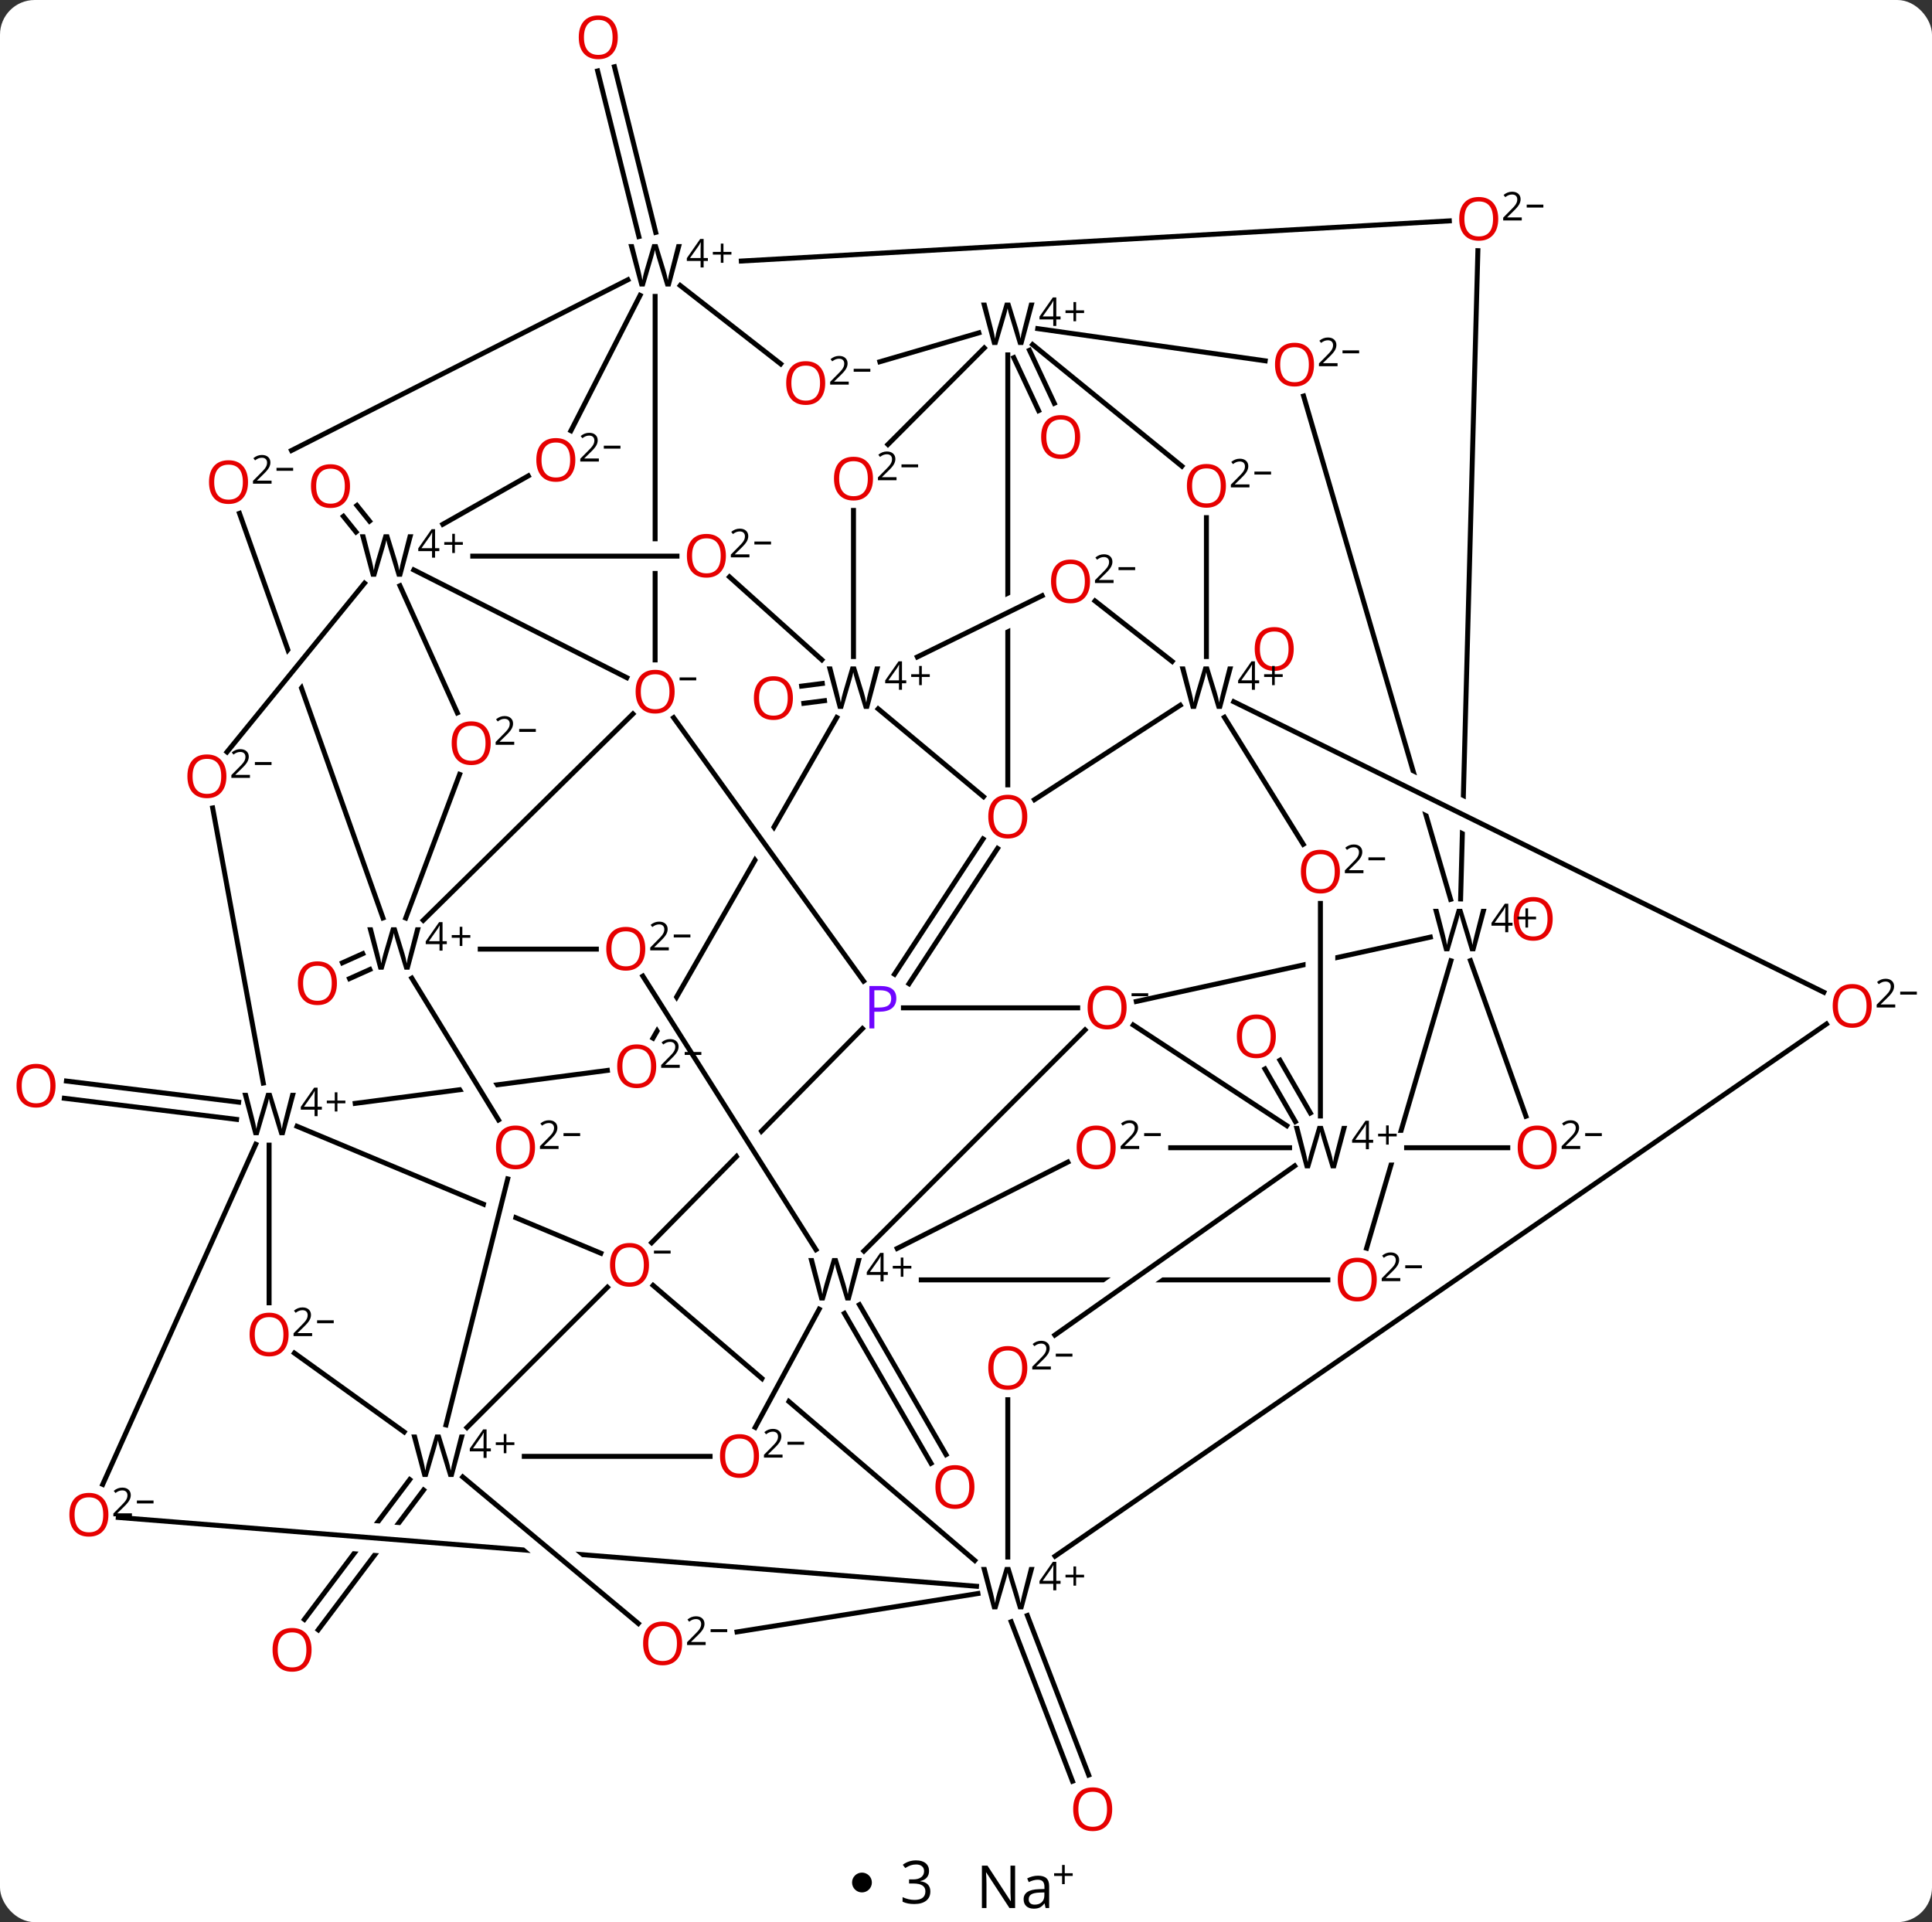 <svg width="390" viewBox="0 0 390 388" style="fill-opacity:1; color-rendering:auto; color-interpolation:auto; text-rendering:auto; stroke:black; stroke-linecap:square; stroke-miterlimit:10; shape-rendering:auto; stroke-opacity:1; fill:black; stroke-dasharray:none; font-weight:normal; stroke-width:1; font-family:'Open Sans'; font-style:normal; stroke-linejoin:miter; font-size:12; stroke-dashoffset:0; image-rendering:auto;" height="388" class="cas-substance-image" xmlns:xlink="http://www.w3.org/1999/xlink" xmlns="http://www.w3.org/2000/svg"><rect x="0" y="0" width="390" height="388" fill="#333333" stroke="none"/><svg class="cas-substance-single-component"><rect y="0" x="0" width="390" stroke="none" ry="7" rx="7" height="388" fill="white" class="cas-substance-group"/><svg y="0" x="0" width="390" viewBox="0 0 390 373" style="fill:black;" height="373" class="cas-substance-single-component-image"><svg><g><clipPath id="clipPath_9344cd70ee83447bb1a14f4c2763b4f41" clipPathUnits="userSpaceOnUse"><path d="M-977.283 -498.053 L-997.482 -471.243 L-997.482 -471.243 L-950.252 -467.456 L-950.252 -467.456 L-945.335 -473.982 L-977.283 -498.053 ZM-1001.758 -465.567 L-1011.274 -452.938 L-979.327 -428.867 L-954.529 -461.78 L-954.529 -461.78 L-1001.758 -465.567 Z"/></clipPath><clipPath id="clipPath_9344cd70ee83447bb1a14f4c2763b4f42" clipPathUnits="userSpaceOnUse"><path d="M-757.937 -609.472 L-782.457 -604.108 L-782.457 -604.108 L-782.457 -563.162 L-782.457 -563.162 L-749.388 -570.396 L-757.937 -609.472 ZM-788.457 -602.795 L-836.453 -592.295 L-827.904 -553.219 L-788.457 -561.849 L-788.457 -602.795 Z"/></clipPath><clipPath id="clipPath_9344cd70ee83447bb1a14f4c2763b4f43" clipPathUnits="userSpaceOnUse"><path d="M-885.405 -590.262 L-909.628 -565.656 L-909.628 -565.656 L-887.666 -530.948 L-856.9 -562.2 L-885.405 -590.262 ZM-913.95 -561.266 L-941.809 -532.966 L-913.304 -504.905 L-891.988 -526.558 L-891.988 -526.558 L-913.95 -561.266 Z"/></clipPath><clipPath id="clipPath_9344cd70ee83447bb1a14f4c2763b4f44" clipPathUnits="userSpaceOnUse"><path d="M-912.165 -621.659 L-912.165 -621.659 L-912.165 -621.659 L-912.165 -621.659 ZM-895.2 -651.263 L-908.889 -627.375 L-908.889 -627.375 L-883.202 -591.75 L-883.202 -591.75 L-860.494 -631.376 L-895.2 -651.263 ZM-912.165 -621.659 L-942.688 -568.393 L-907.983 -548.505 L-906.981 -550.253 L-930.221 -586.979 L-925.15 -590.188 L-903.607 -556.141 L-886.477 -586.034 L-886.477 -586.034 L-912.165 -621.659 Z"/></clipPath><clipPath id="clipPath_9344cd70ee83447bb1a14f4c2763b4f45" clipPathUnits="userSpaceOnUse"><path d="M-775.46 -598.365 L-798.266 -520.68 L-759.886 -509.412 L-750.225 -542.32 L-789.207 -542.32 L-789.207 -548.32 L-748.464 -548.32 L-737.079 -587.097 L-775.46 -598.365 Z"/></clipPath><clipPath id="clipPath_9344cd70ee83447bb1a14f4c2763b4f46" clipPathUnits="userSpaceOnUse"><path d="M-772.538 -712.535 L-810.933 -701.319 L-790.907 -632.763 L-742.235 -608.8 L-742.235 -608.8 L-772.538 -712.535 ZM-788.625 -624.952 L-775.472 -579.925 L-737.077 -591.141 L-739.953 -600.989 L-739.953 -600.989 L-788.625 -624.952 Z"/></clipPath><clipPath id="clipPath_9344cd70ee83447bb1a14f4c2763b4f47" clipPathUnits="userSpaceOnUse"><path d="M-773.393 -737.033 L-776.361 -625.602 L-736.865 -606.156 L-733.407 -735.968 L-773.393 -737.033 ZM-776.537 -619.001 L-777.419 -585.917 L-737.433 -584.852 L-737.041 -599.555 L-776.537 -619.001 Z"/></clipPath><clipPath id="clipPath_9344cd70ee83447bb1a14f4c2763b4f48" clipPathUnits="userSpaceOnUse"><path d="M-887.18 -538.644 L-887.18 -498.644 L-851.627 -498.644 L-853.356 -501.096 L-800.126 -538.644 ZM-789.716 -538.644 L-846.423 -498.644 L-774.27 -498.644 L-774.27 -538.644 Z"/></clipPath><clipPath id="clipPath_9344cd70ee83447bb1a14f4c2763b4f49" clipPathUnits="userSpaceOnUse"><path d="M-914.776 -539.244 L-940.776 -508.847 L-858.713 -438.656 L-832.713 -469.054 L-883.397 -512.405 L-901.871 -478.296 L-907.147 -481.154 L-888.061 -516.394 L-888.061 -516.394 L-914.776 -539.244 Z"/></clipPath><clipPath id="clipPath_9344cd70ee83447bb1a14f4c2763b4f410" clipPathUnits="userSpaceOnUse"><path d="M-993.429 -571.902 L-1008.848 -534.994 L-958.86 -514.11 L-958.86 -514.11 L-949.935 -549.687 L-944.115 -548.227 L-953.261 -511.77 L-953.261 -511.77 L-929.176 -501.708 L-913.756 -538.617 L-993.429 -571.902 Z"/></clipPath><clipPath id="clipPath_9344cd70ee83447bb1a14f4c2763b4f411" clipPathUnits="userSpaceOnUse"><path d="M-939.752 -727.071 L-939.752 -667.742 L-905.655 -667.742 L-905.655 -661.742 L-939.752 -661.742 L-939.752 -633.561 L-899.752 -633.561 L-899.752 -727.071 Z"/></clipPath><clipPath id="clipPath_9344cd70ee83447bb1a14f4c2763b4f412" clipPathUnits="userSpaceOnUse"><path d="M-868.563 -715.269 L-868.563 -646.879 L-833.854 -663.913 L-831.21 -658.527 L-868.563 -640.196 L-868.563 -640.196 L-868.563 -608.341 L-828.563 -608.341 L-828.563 -715.269 Z"/></clipPath><clipPath id="clipPath_9344cd70ee83447bb1a14f4c2763b4f413" clipPathUnits="userSpaceOnUse"><path d="M-1036.194 -491.402 L-1039.391 -451.53 L-918.949 -441.872 L-918.949 -441.872 L-968.367 -483.122 L-966.144 -485.785 L-966.144 -485.785 L-1036.194 -491.402 ZM-961.774 -485.435 L-913.442 -445.091 L-916.306 -441.66 L-916.306 -441.66 L-846.423 -436.057 L-843.226 -475.929 L-961.774 -485.435 Z"/></clipPath><clipPath id="clipPath_9344cd70ee83447bb1a14f4c2763b4f414" clipPathUnits="userSpaceOnUse"><path d="M-922.345 -582.02 L-963.569 -576.631 L-963.569 -576.631 L-943.421 -543.686 L-948.54 -540.556 L-970.082 -575.78 L-970.082 -575.78 L-1003.989 -571.348 L-998.804 -531.685 L-917.16 -542.357 L-922.345 -582.02 Z"/></clipPath><clipPath id="clipPath_9344cd70ee83447bb1a14f4c2763b4f415" clipPathUnits="userSpaceOnUse"><path d="M-988.274 -689.836 L-1025.973 -676.464 L-1008.476 -627.136 L-978.907 -663.427 L-988.274 -689.836 ZM-976.56 -656.809 L-1006.129 -620.518 L-990.053 -575.194 L-952.355 -588.566 L-976.56 -656.809 Z"/></clipPath><g transform="translate(1052,777)" style="text-rendering:geometricPrecision; color-rendering:optimizeQuality; color-interpolation:linearRGB; stroke-linecap:butt; image-rendering:optimizeQuality;"><line y2="-550.584" y1="-561.227" x2="-790.514" x1="-796.654" style="fill:none;"/><line y2="-552.333" y1="-562.976" x2="-787.482" x1="-793.623" style="fill:none;"/><line y2="-513.632" y1="-483.372" x2="-878.513" x1="-861.027" style="fill:none;"/><line y2="-511.88" y1="-481.621" x2="-881.543" x1="-864.057" style="fill:none;"/><line y2="-450.898" y1="-418.696" x2="-844.613" x1="-832.231" style="fill:none;"/><line y2="-449.641" y1="-417.44" x2="-847.88" x1="-835.498" style="fill:none;"/><line y2="-476.23" y1="-448.002" x2="-966.492" x1="-987.761" style="fill:none; clip-path:url(#clipPath_9344cd70ee83447bb1a14f4c2763b4f41);"/><line y2="-478.336" y1="-450.108" x2="-969.288" x1="-990.556" style="fill:none; clip-path:url(#clipPath_9344cd70ee83447bb1a14f4c2763b4f41);"/><line y2="-551.044" y1="-555.306" x2="-1004.244" x1="-1039.015" style="fill:none;"/><line y2="-554.518" y1="-558.78" x2="-1003.818" x1="-1038.589" style="fill:none;"/><line y2="-729.245" y1="-762.682" x2="-923.032" x1="-931.362" style="fill:none;"/><line y2="-730.091" y1="-763.528" x2="-919.635" x1="-927.966" style="fill:none;"/><line y2="-669.609" y1="-672.774" x2="-980.129" x1="-982.676" style="fill:none;"/><line y2="-671.803" y1="-674.969" x2="-977.402" x1="-979.949" style="fill:none;"/><line y2="-581.303" y1="-579.456" x2="-977.337" x1="-981.445" style="fill:none;"/><line y2="-584.495" y1="-582.649" x2="-978.772" x1="-982.88" style="fill:none;"/><line y2="-706.293" y1="-695.592" x2="-844.184" x1="-839.175" style="fill:none;"/><line y2="-704.809" y1="-694.108" x2="-847.354" x1="-842.345" style="fill:none;"/><line y2="-635.561" y1="-635.032" x2="-885.562" x1="-889.737" style="fill:none;"/><line y2="-639.033" y1="-638.504" x2="-886.002" x1="-890.177" style="fill:none;"/><line y2="-573.559" y1="-573.559" x2="-869.632" x1="-834.453" style="fill:none;"/><line y2="-587.832" y1="-574.847" x2="-763.271" x1="-822.624" style="fill:none; clip-path:url(#clipPath_9344cd70ee83447bb1a14f4c2763b4f42);"/><line y2="-549.774" y1="-570.096" x2="-792.248" x1="-823.235" style="fill:none;"/><line y2="-524.465" y1="-569.106" x2="-877.61" x1="-832.968" style="fill:none;"/><line y2="-526.152" y1="-569.372" x2="-920.453" x1="-877.905" style="fill:none; clip-path:url(#clipPath_9344cd70ee83447bb1a14f4c2763b4f43);"/><line y2="-567.439" y1="-632.174" x2="-920.183" x1="-883.088" style="fill:none; clip-path:url(#clipPath_9344cd70ee83447bb1a14f4c2763b4f44);"/><line y2="-632.135" y1="-578.951" x2="-916.02" x1="-877.672" style="fill:none;"/><line y2="-605.739" y1="-578.427" x2="-850.629" x1="-868.505" style="fill:none;"/><line y2="-607.656" y1="-580.344" x2="-853.557" x1="-871.434" style="fill:none;"/><line y2="-551.68" y1="-583.093" x2="-743.966" x1="-755.171" style="fill:none;"/><line y2="-525.04" y1="-583.058" x2="-776.142" x1="-759.109" style="fill:none; clip-path:url(#clipPath_9344cd70ee83447bb1a14f4c2763b4f45);"/><line y2="-697.056" y1="-595.459" x2="-788.852" x1="-759.174" style="fill:none; clip-path:url(#clipPath_9344cd70ee83447bb1a14f4c2763b4f46);"/><line y2="-726.401" y1="-595.538" x2="-753.669" x1="-757.155" style="fill:none; clip-path:url(#clipPath_9344cd70ee83447bb1a14f4c2763b4f47);"/><line y2="-545.32" y1="-545.32" x2="-747.635" x1="-768.058" style="fill:none;"/><line y2="-594.638" y1="-551.726" x2="-785.457" x1="-785.457" style="fill:none;"/><line y2="-545.32" y1="-545.32" x2="-815.678" x1="-791.681" style="fill:none;"/><line y2="-518.644" y1="-518.644" x2="-783.957" x1="-866.032" style="fill:none; clip-path:url(#clipPath_9344cd70ee83447bb1a14f4c2763b4f48);"/><line y2="-507.506" y1="-541.659" x2="-839.065" x1="-790.647" style="fill:none;"/><line y2="-542.424" y1="-524.991" x2="-836.447" x1="-870.89" style="fill:none;"/><line y2="-461.999" y1="-517.531" x2="-855.234" x1="-920.159" style="fill:none; clip-path:url(#clipPath_9344cd70ee83447bb1a14f4c2763b4f49);"/><line y2="-488.871" y1="-512.729" x2="-899.555" x1="-886.634" style="fill:none;"/><line y2="-579.964" y1="-524.74" x2="-922.231" x1="-887.288" style="fill:none;"/><line y2="-488.842" y1="-517.159" x2="-957.738" x1="-929.381" style="fill:none;"/><line y2="-549.647" y1="-524.024" x2="-992.041" x1="-930.709" style="fill:none; clip-path:url(#clipPath_9344cd70ee83447bb1a14f4c2763b4f410);"/><line y2="-717.165" y1="-643.788" x2="-919.752" x1="-919.752" style="fill:none; clip-path:url(#clipPath_9344cd70ee83447bb1a14f4c2763b4f411);"/><line y2="-661.96" y1="-640.207" x2="-968.469" x1="-925.475" style="fill:none;"/><line y2="-591.224" y1="-632.894" x2="-966.558" x1="-924.238" style="fill:none;"/><line y2="-705.363" y1="-618.567" x2="-848.563" x1="-848.563" style="fill:none; clip-path:url(#clipPath_9344cd70ee83447bb1a14f4c2763b4f412);"/><line y2="-634.644" y1="-615.577" x2="-813.749" x1="-843.181" style="fill:none;"/><line y2="-633.912" y1="-616.182" x2="-874.73" x1="-853.47" style="fill:none;"/><line y2="-710.664" y1="-704.165" x2="-842.52" x1="-796.602" style="fill:none;"/><line y2="-724.308" y1="-732.415" x2="-902.357" x1="-759.434" style="fill:none;"/><line y2="-632.21" y1="-606.57" x2="-804.834" x1="-788.921" style="fill:none;"/><line y2="-462.699" y1="-494.455" x2="-848.563" x1="-848.563" style="fill:none;"/><line y2="-483.022" y1="-483.022" x2="-946.167" x1="-908.66" style="fill:none;"/><line y2="-585.415" y1="-585.415" x2="-955.059" x1="-931.618" style="fill:none;"/><line y2="-570.293" y1="-462.872" x2="-683.309" x1="-839.025" style="fill:none;"/><line y2="-470.691" y1="-456.798" x2="-1028.123" x1="-854.873" style="fill:none; clip-path:url(#clipPath_9344cd70ee83447bb1a14f4c2763b4f413);"/><line y2="-447.584" y1="-455.332" x2="-903.222" x1="-854.59" style="fill:none;"/><line y2="-449.285" y1="-478.865" x2="-923.148" x1="-958.585" style="fill:none;"/><line y2="-539.028" y1="-489.368" x2="-949.515" x1="-961.973" style="fill:none;"/><line y2="-503.87" y1="-487.945" x2="-992.569" x1="-970.415" style="fill:none;"/><line y2="-477.362" y1="-546.022" x2="-1031.267" x1="-1000.369" style="fill:none;"/><line y2="-514.019" y1="-545.846" x2="-997.678" x1="-997.678" style="fill:none;"/><line y2="-560.929" y1="-554.274" x2="-929.391" x1="-980.297" style="fill:none; clip-path:url(#clipPath_9344cd70ee83447bb1a14f4c2763b4f414);"/><line y2="-613.909" y1="-558.376" x2="-1009.072" x1="-998.851" style="fill:none;"/><line y2="-703.543" y1="-719.37" x2="-894.402" x1="-914.689" style="fill:none;"/><line y2="-686.067" y1="-720.527" x2="-993.157" x1="-925.257" style="fill:none;"/><line y2="-690.049" y1="-717.384" x2="-936.754" x1="-922.786" style="fill:none;"/><line y2="-673.379" y1="-591.706" x2="-1003.658" x1="-974.689" style="fill:none; clip-path:url(#clipPath_9344cd70ee83447bb1a14f4c2763b4f415);"/><line y2="-625.209" y1="-659.284" x2="-1006.176" x1="-978.413" style="fill:none;"/><line y2="-680.942" y1="-671.171" x2="-945.356" x1="-962.612" style="fill:none;"/><line y2="-664.742" y1="-664.742" x2="-915.343" x1="-956.568" style="fill:none;"/><line y2="-633.101" y1="-658.763" x2="-959.679" x1="-971.266" style="fill:none;"/><line y2="-550.931" y1="-579.552" x2="-951.369" x1="-968.872" style="fill:none;"/><line y2="-620.687" y1="-591.693" x2="-959.219" x1="-970.101" style="fill:none;"/><line y2="-703.978" y1="-709.814" x2="-874.391" x1="-854.402" style="fill:none;"/><line y2="-687.278" y1="-706.763" x2="-872.761" x1="-853.31" style="fill:none;"/><line y2="-682.897" y1="-707.437" x2="-813.423" x1="-843.552" style="fill:none;"/><line y2="-576.704" y1="-635.349" x2="-683.838" x1="-802.949" style="fill:none;"/><line y2="-672.509" y1="-644.472" x2="-808.468" x1="-808.468" style="fill:none;"/><line y2="-655.695" y1="-643.485" x2="-830.957" x1="-815.382" style="fill:none;"/><line y2="-660.55" y1="-643.809" x2="-904.74" x1="-886.104" style="fill:none;"/><line y2="-673.965" y1="-644.472" x2="-879.712" x1="-879.712" style="fill:none;"/><line y2="-656.755" y1="-644.391" x2="-841.631" x1="-866.824" style="fill:none;"/></g><g transform="translate(1052,777)" style="fill:rgb(230,0,0); text-rendering:geometricPrecision; color-rendering:optimizeQuality; image-rendering:optimizeQuality; font-family:'Open Sans'; stroke:rgb(230,0,0); color-interpolation:linearRGB;"><path style="stroke:none;" d="M-738.568 -591.521 Q-738.568 -589.458 -739.607 -588.278 Q-740.647 -587.099 -742.49 -587.099 Q-744.381 -587.099 -745.412 -588.263 Q-746.443 -589.427 -746.443 -591.536 Q-746.443 -593.63 -745.412 -594.778 Q-744.381 -595.927 -742.49 -595.927 Q-740.631 -595.927 -739.6 -594.755 Q-738.568 -593.583 -738.568 -591.521 ZM-745.397 -591.521 Q-745.397 -589.786 -744.654 -588.88 Q-743.912 -587.974 -742.49 -587.974 Q-741.068 -587.974 -740.342 -588.872 Q-739.615 -589.771 -739.615 -591.521 Q-739.615 -593.255 -740.342 -594.146 Q-741.068 -595.036 -742.49 -595.036 Q-743.912 -595.036 -744.654 -594.138 Q-745.397 -593.239 -745.397 -591.521 Z"/><path style="stroke:none;" d="M-794.453 -567.809 Q-794.453 -565.746 -795.492 -564.567 Q-796.531 -563.387 -798.375 -563.387 Q-800.266 -563.387 -801.297 -564.551 Q-802.328 -565.715 -802.328 -567.824 Q-802.328 -569.918 -801.297 -571.067 Q-800.266 -572.215 -798.375 -572.215 Q-796.516 -572.215 -795.484 -571.043 Q-794.453 -569.871 -794.453 -567.809 ZM-801.281 -567.809 Q-801.281 -566.074 -800.539 -565.168 Q-799.797 -564.262 -798.375 -564.262 Q-796.953 -564.262 -796.227 -565.16 Q-795.5 -566.059 -795.5 -567.809 Q-795.5 -569.543 -796.227 -570.434 Q-796.953 -571.324 -798.375 -571.324 Q-799.797 -571.324 -800.539 -570.426 Q-801.281 -569.528 -801.281 -567.809 Z"/><path style="stroke:none;" d="M-855.296 -476.841 Q-855.296 -474.779 -856.335 -473.599 Q-857.374 -472.419 -859.217 -472.419 Q-861.108 -472.419 -862.139 -473.583 Q-863.171 -474.748 -863.171 -476.857 Q-863.171 -478.951 -862.139 -480.099 Q-861.108 -481.248 -859.217 -481.248 Q-857.358 -481.248 -856.327 -480.076 Q-855.296 -478.904 -855.296 -476.841 ZM-862.124 -476.841 Q-862.124 -475.107 -861.382 -474.201 Q-860.639 -473.294 -859.217 -473.294 Q-857.796 -473.294 -857.069 -474.193 Q-856.342 -475.091 -856.342 -476.841 Q-856.342 -478.576 -857.069 -479.466 Q-857.796 -480.357 -859.217 -480.357 Q-860.639 -480.357 -861.382 -479.458 Q-862.124 -478.56 -862.124 -476.841 Z"/><path style="stroke:none;" d="M-827.488 -411.795 Q-827.488 -409.733 -828.527 -408.553 Q-829.566 -407.373 -831.41 -407.373 Q-833.301 -407.373 -834.332 -408.537 Q-835.363 -409.701 -835.363 -411.811 Q-835.363 -413.905 -834.332 -415.053 Q-833.301 -416.201 -831.41 -416.201 Q-829.551 -416.201 -828.519 -415.03 Q-827.488 -413.858 -827.488 -411.795 ZM-834.316 -411.795 Q-834.316 -410.061 -833.574 -409.155 Q-832.832 -408.248 -831.41 -408.248 Q-829.988 -408.248 -829.261 -409.147 Q-828.535 -410.045 -828.535 -411.795 Q-828.535 -413.53 -829.261 -414.42 Q-829.988 -415.311 -831.41 -415.311 Q-832.832 -415.311 -833.574 -414.412 Q-834.316 -413.514 -834.316 -411.795 Z"/><path style="stroke:none;" d="M-989.106 -443.968 Q-989.106 -441.905 -990.145 -440.726 Q-991.184 -439.546 -993.028 -439.546 Q-994.919 -439.546 -995.95 -440.71 Q-996.981 -441.874 -996.981 -443.984 Q-996.981 -446.077 -995.95 -447.226 Q-994.919 -448.374 -993.028 -448.374 Q-991.169 -448.374 -990.138 -447.202 Q-989.106 -446.03 -989.106 -443.968 ZM-995.934 -443.968 Q-995.934 -442.234 -995.192 -441.327 Q-994.45 -440.421 -993.028 -440.421 Q-991.606 -440.421 -990.88 -441.32 Q-990.153 -442.218 -990.153 -443.968 Q-990.153 -445.702 -990.88 -446.593 Q-991.606 -447.484 -993.028 -447.484 Q-994.45 -447.484 -995.192 -446.585 Q-995.934 -445.687 -995.934 -443.968 Z"/><path style="stroke:none;" d="M-1040.787 -557.839 Q-1040.787 -555.776 -1041.826 -554.597 Q-1042.866 -553.417 -1044.709 -553.417 Q-1046.6 -553.417 -1047.631 -554.581 Q-1048.662 -555.745 -1048.662 -557.855 Q-1048.662 -559.948 -1047.631 -561.097 Q-1046.6 -562.245 -1044.709 -562.245 Q-1042.85 -562.245 -1041.819 -561.073 Q-1040.787 -559.901 -1040.787 -557.839 ZM-1047.616 -557.839 Q-1047.616 -556.105 -1046.873 -555.198 Q-1046.131 -554.292 -1044.709 -554.292 Q-1043.287 -554.292 -1042.561 -555.191 Q-1041.834 -556.089 -1041.834 -557.839 Q-1041.834 -559.573 -1042.561 -560.464 Q-1043.287 -561.355 -1044.709 -561.355 Q-1046.131 -561.355 -1046.873 -560.456 Q-1047.616 -559.558 -1047.616 -557.839 Z"/><path style="stroke:none;" d="M-927.294 -769.468 Q-927.294 -767.405 -928.333 -766.226 Q-929.372 -765.046 -931.216 -765.046 Q-933.106 -765.046 -934.137 -766.21 Q-935.169 -767.374 -935.169 -769.483 Q-935.169 -771.577 -934.137 -772.726 Q-933.106 -773.874 -931.216 -773.874 Q-929.356 -773.874 -928.325 -772.702 Q-927.294 -771.53 -927.294 -769.468 ZM-934.122 -769.468 Q-934.122 -767.733 -933.38 -766.827 Q-932.637 -765.921 -931.216 -765.921 Q-929.794 -765.921 -929.067 -766.819 Q-928.341 -767.718 -928.341 -769.468 Q-928.341 -771.202 -929.067 -772.093 Q-929.794 -772.983 -931.216 -772.983 Q-932.637 -772.983 -933.38 -772.085 Q-934.122 -771.187 -934.122 -769.468 Z"/><path style="stroke:none;" d="M-981.346 -678.877 Q-981.346 -676.815 -982.385 -675.635 Q-983.424 -674.456 -985.268 -674.456 Q-987.159 -674.456 -988.19 -675.62 Q-989.221 -676.784 -989.221 -678.893 Q-989.221 -680.987 -988.19 -682.135 Q-987.159 -683.284 -985.268 -683.284 Q-983.409 -683.284 -982.377 -682.112 Q-981.346 -680.94 -981.346 -678.877 ZM-988.174 -678.877 Q-988.174 -677.143 -987.432 -676.237 Q-986.69 -675.331 -985.268 -675.331 Q-983.846 -675.331 -983.119 -676.229 Q-982.393 -677.127 -982.393 -678.877 Q-982.393 -680.612 -983.119 -681.502 Q-983.846 -682.393 -985.268 -682.393 Q-986.69 -682.393 -987.432 -681.495 Q-988.174 -680.596 -988.174 -678.877 Z"/><path style="stroke:none;" d="M-983.987 -578.533 Q-983.987 -576.471 -985.026 -575.291 Q-986.065 -574.111 -987.909 -574.111 Q-989.799 -574.111 -990.83 -575.275 Q-991.862 -576.439 -991.862 -578.549 Q-991.862 -580.642 -990.83 -581.791 Q-989.799 -582.939 -987.909 -582.939 Q-986.049 -582.939 -985.018 -581.767 Q-983.987 -580.596 -983.987 -578.533 ZM-990.815 -578.533 Q-990.815 -576.799 -990.073 -575.892 Q-989.33 -574.986 -987.909 -574.986 Q-986.487 -574.986 -985.76 -575.885 Q-985.034 -576.783 -985.034 -578.533 Q-985.034 -580.267 -985.76 -581.158 Q-986.487 -582.049 -987.909 -582.049 Q-989.33 -582.049 -990.073 -581.15 Q-990.815 -580.252 -990.815 -578.533 Z"/><path style="stroke:none;" d="M-833.955 -688.793 Q-833.955 -686.731 -834.994 -685.551 Q-836.033 -684.371 -837.877 -684.371 Q-839.768 -684.371 -840.799 -685.535 Q-841.83 -686.7 -841.83 -688.809 Q-841.83 -690.903 -840.799 -692.051 Q-839.768 -693.2 -837.877 -693.2 Q-836.018 -693.2 -834.986 -692.028 Q-833.955 -690.856 -833.955 -688.793 ZM-840.783 -688.793 Q-840.783 -687.059 -840.041 -686.153 Q-839.299 -685.246 -837.877 -685.246 Q-836.455 -685.246 -835.729 -686.145 Q-835.002 -687.043 -835.002 -688.793 Q-835.002 -690.528 -835.729 -691.418 Q-836.455 -692.309 -837.877 -692.309 Q-839.299 -692.309 -840.041 -691.41 Q-840.783 -690.512 -840.783 -688.793 Z"/><path style="stroke:none;" d="M-790.842 -646.004 Q-790.842 -643.942 -791.881 -642.762 Q-792.92 -641.582 -794.764 -641.582 Q-796.655 -641.582 -797.686 -642.746 Q-798.717 -643.91 -798.717 -646.02 Q-798.717 -648.114 -797.686 -649.262 Q-796.655 -650.41 -794.764 -650.41 Q-792.905 -650.41 -791.874 -649.239 Q-790.842 -648.067 -790.842 -646.004 ZM-797.67 -646.004 Q-797.67 -644.27 -796.928 -643.364 Q-796.186 -642.457 -794.764 -642.457 Q-793.342 -642.457 -792.616 -643.356 Q-791.889 -644.254 -791.889 -646.004 Q-791.889 -647.739 -792.616 -648.629 Q-793.342 -649.52 -794.764 -649.52 Q-796.186 -649.52 -796.928 -648.621 Q-797.67 -647.723 -797.67 -646.004 Z"/><path style="stroke:none;" d="M-891.941 -636.088 Q-891.941 -634.026 -892.981 -632.846 Q-894.019 -631.666 -895.863 -631.666 Q-897.754 -631.666 -898.785 -632.83 Q-899.816 -633.994 -899.816 -636.104 Q-899.816 -638.198 -898.785 -639.346 Q-897.754 -640.494 -895.863 -640.494 Q-894.004 -640.494 -892.973 -639.323 Q-891.941 -638.151 -891.941 -636.088 ZM-898.769 -636.088 Q-898.769 -634.354 -898.027 -633.448 Q-897.285 -632.541 -895.863 -632.541 Q-894.441 -632.541 -893.715 -633.44 Q-892.988 -634.338 -892.988 -636.088 Q-892.988 -637.823 -893.715 -638.713 Q-894.441 -639.604 -895.863 -639.604 Q-897.285 -639.604 -898.027 -638.705 Q-898.769 -637.807 -898.769 -636.088 Z"/><path style="stroke:none;" d="M-824.578 -573.629 Q-824.578 -571.566 -825.617 -570.387 Q-826.656 -569.207 -828.5 -569.207 Q-830.39 -569.207 -831.422 -570.371 Q-832.453 -571.535 -832.453 -573.644 Q-832.453 -575.738 -831.422 -576.887 Q-830.39 -578.035 -828.5 -578.035 Q-826.64 -578.035 -825.609 -576.863 Q-824.578 -575.691 -824.578 -573.629 ZM-831.406 -573.629 Q-831.406 -571.894 -830.664 -570.988 Q-829.922 -570.082 -828.5 -570.082 Q-827.078 -570.082 -826.351 -570.981 Q-825.625 -571.879 -825.625 -573.629 Q-825.625 -575.363 -826.351 -576.254 Q-827.078 -577.144 -828.5 -577.144 Q-829.922 -577.144 -830.664 -576.246 Q-831.406 -575.348 -831.406 -573.629 Z"/><path style="fill:black; stroke:none;" d="M-823.578 -575.91 L-823.578 -576.504 L-820.219 -576.504 L-820.219 -575.91 L-823.578 -575.91 Z"/><path style="fill:rgb(111,5,255); stroke:none;" d="M-871.065 -575.481 Q-871.065 -574.168 -871.956 -573.473 Q-872.846 -572.777 -874.487 -572.777 L-875.502 -572.777 L-875.502 -569.402 L-876.502 -569.402 L-876.502 -577.965 L-874.268 -577.965 Q-871.065 -577.965 -871.065 -575.481 ZM-875.502 -573.621 L-874.596 -573.621 Q-873.284 -573.621 -872.69 -574.051 Q-872.096 -574.481 -872.096 -575.434 Q-872.096 -576.277 -872.651 -576.691 Q-873.206 -577.106 -874.393 -577.106 L-875.502 -577.106 L-875.502 -573.621 Z"/><path style="fill:black; stroke:none;" d="M-754.224 -584.977 L-755.209 -584.977 L-756.943 -590.711 Q-757.068 -591.102 -757.216 -591.68 Q-757.365 -592.258 -757.365 -592.367 Q-757.506 -591.602 -757.787 -590.68 L-759.459 -584.977 L-760.443 -584.977 L-762.724 -593.539 L-761.662 -593.539 L-760.318 -588.258 Q-760.037 -587.133 -759.896 -586.242 Q-759.74 -587.305 -759.427 -588.336 L-757.896 -593.539 L-756.849 -593.539 L-755.24 -588.289 Q-754.959 -587.383 -754.756 -586.242 Q-754.646 -587.07 -754.334 -588.258 L-752.99 -593.539 L-751.927 -593.539 L-754.224 -584.977 Z"/><path style="fill:black; stroke:none;" d="M-746.677 -590.139 L-747.537 -590.139 L-747.537 -588.827 L-748.146 -588.827 L-748.146 -590.139 L-750.927 -590.139 L-750.927 -590.702 L-748.224 -594.577 L-747.537 -594.577 L-747.537 -590.733 L-746.677 -590.733 L-746.677 -590.139 ZM-748.146 -590.733 L-748.146 -592.624 Q-748.146 -593.186 -748.115 -593.889 L-748.146 -593.889 Q-748.334 -593.514 -748.49 -593.264 L-750.287 -590.733 L-748.146 -590.733 Z"/><path style="fill:black; stroke:none;" d="M-743.537 -591.967 L-741.927 -591.967 L-741.927 -591.42 L-743.537 -591.42 L-743.537 -589.764 L-744.068 -589.764 L-744.068 -591.42 L-745.677 -591.42 L-745.677 -591.967 L-744.068 -591.967 L-744.068 -593.639 L-743.537 -593.639 L-743.537 -591.967 Z"/><path style="fill:black; stroke:none;" d="M-782.355 -541.164 L-783.34 -541.164 L-785.074 -546.898 Q-785.199 -547.289 -785.347 -547.867 Q-785.496 -548.445 -785.496 -548.554 Q-785.636 -547.789 -785.918 -546.867 L-787.59 -541.164 L-788.574 -541.164 L-790.855 -549.726 L-789.793 -549.726 L-788.449 -544.445 Q-788.168 -543.32 -788.027 -542.429 Q-787.871 -543.492 -787.558 -544.523 L-786.027 -549.726 L-784.98 -549.726 L-783.371 -544.476 Q-783.09 -543.57 -782.886 -542.429 Q-782.777 -543.257 -782.465 -544.445 L-781.121 -549.726 L-780.058 -549.726 L-782.355 -541.164 Z"/><path style="fill:black; stroke:none;" d="M-774.808 -546.326 L-775.668 -546.326 L-775.668 -545.014 L-776.277 -545.014 L-776.277 -546.326 L-779.058 -546.326 L-779.058 -546.889 L-776.355 -550.764 L-775.668 -550.764 L-775.668 -546.92 L-774.808 -546.92 L-774.808 -546.326 ZM-776.277 -546.92 L-776.277 -548.811 Q-776.277 -549.373 -776.246 -550.076 L-776.277 -550.076 Q-776.465 -549.701 -776.621 -549.451 L-778.418 -546.92 L-776.277 -546.92 Z"/><path style="fill:black; stroke:none;" d="M-771.668 -548.154 L-770.058 -548.154 L-770.058 -547.607 L-771.668 -547.607 L-771.668 -545.951 L-772.199 -545.951 L-772.199 -547.607 L-773.808 -547.607 L-773.808 -548.154 L-772.199 -548.154 L-772.199 -549.826 L-771.668 -549.826 L-771.668 -548.154 Z"/><path style="fill:black; stroke:none;" d="M-880.329 -514.488 L-881.313 -514.488 L-883.047 -520.222 Q-883.172 -520.613 -883.321 -521.191 Q-883.469 -521.769 -883.469 -521.878 Q-883.61 -521.113 -883.891 -520.191 L-885.563 -514.488 L-886.547 -514.488 L-888.829 -523.05 L-887.766 -523.05 L-886.422 -517.769 Q-886.141 -516.644 -886 -515.753 Q-885.844 -516.816 -885.532 -517.847 L-884 -523.05 L-882.954 -523.05 L-881.344 -517.8 Q-881.063 -516.894 -880.86 -515.753 Q-880.75 -516.582 -880.438 -517.769 L-879.094 -523.05 L-878.032 -523.05 L-880.329 -514.488 Z"/><path style="fill:black; stroke:none;" d="M-872.782 -519.65 L-873.641 -519.65 L-873.641 -518.338 L-874.25 -518.338 L-874.25 -519.65 L-877.032 -519.65 L-877.032 -520.213 L-874.329 -524.088 L-873.641 -524.088 L-873.641 -520.244 L-872.782 -520.244 L-872.782 -519.65 ZM-874.25 -520.244 L-874.25 -522.135 Q-874.25 -522.697 -874.219 -523.4 L-874.25 -523.4 Q-874.438 -523.025 -874.594 -522.775 L-876.391 -520.244 L-874.25 -520.244 Z"/><path style="fill:black; stroke:none;" d="M-869.641 -521.478 L-868.032 -521.478 L-868.032 -520.932 L-869.641 -520.932 L-869.641 -519.275 L-870.172 -519.275 L-870.172 -520.932 L-871.782 -520.932 L-871.782 -521.478 L-870.172 -521.478 L-870.172 -523.15 L-869.641 -523.15 L-869.641 -521.478 Z"/><path style="stroke:none;" d="M-920.988 -521.678 Q-920.988 -519.616 -922.028 -518.436 Q-923.067 -517.256 -924.91 -517.256 Q-926.801 -517.256 -927.832 -518.42 Q-928.863 -519.585 -928.863 -521.694 Q-928.863 -523.788 -927.832 -524.936 Q-926.801 -526.085 -924.91 -526.085 Q-923.051 -526.085 -922.02 -524.913 Q-920.988 -523.741 -920.988 -521.678 ZM-927.817 -521.678 Q-927.817 -519.944 -927.074 -519.038 Q-926.332 -518.131 -924.91 -518.131 Q-923.488 -518.131 -922.762 -519.03 Q-922.035 -519.928 -922.035 -521.678 Q-922.035 -523.413 -922.762 -524.303 Q-923.488 -525.194 -924.91 -525.194 Q-926.332 -525.194 -927.074 -524.295 Q-927.817 -523.397 -927.817 -521.678 Z"/><path style="fill:black; stroke:none;" d="M-919.988 -523.96 L-919.988 -524.553 L-916.629 -524.553 L-916.629 -523.96 L-919.988 -523.96 Z"/><path style="stroke:none;" d="M-915.815 -637.382 Q-915.815 -635.319 -916.854 -634.139 Q-917.893 -632.96 -919.737 -632.96 Q-921.627 -632.96 -922.659 -634.124 Q-923.69 -635.288 -923.69 -637.397 Q-923.69 -639.491 -922.659 -640.639 Q-921.627 -641.788 -919.737 -641.788 Q-917.877 -641.788 -916.846 -640.616 Q-915.815 -639.444 -915.815 -637.382 ZM-922.643 -637.382 Q-922.643 -635.647 -921.901 -634.741 Q-921.159 -633.835 -919.737 -633.835 Q-918.315 -633.835 -917.588 -634.733 Q-916.862 -635.632 -916.862 -637.382 Q-916.862 -639.116 -917.588 -640.007 Q-918.315 -640.897 -919.737 -640.897 Q-921.159 -640.897 -921.901 -639.999 Q-922.643 -639.1 -922.643 -637.382 Z"/><path style="fill:black; stroke:none;" d="M-914.815 -639.663 L-914.815 -640.257 L-911.456 -640.257 L-911.456 -639.663 L-914.815 -639.663 Z"/><path style="stroke:none;" d="M-844.625 -612.161 Q-844.625 -610.098 -845.664 -608.919 Q-846.703 -607.739 -848.547 -607.739 Q-850.438 -607.739 -851.469 -608.903 Q-852.5 -610.067 -852.5 -612.177 Q-852.5 -614.27 -851.469 -615.419 Q-850.438 -616.567 -848.547 -616.567 Q-846.688 -616.567 -845.657 -615.395 Q-844.625 -614.223 -844.625 -612.161 ZM-851.453 -612.161 Q-851.453 -610.427 -850.711 -609.52 Q-849.969 -608.614 -848.547 -608.614 Q-847.125 -608.614 -846.399 -609.512 Q-845.672 -610.411 -845.672 -612.161 Q-845.672 -613.895 -846.399 -614.786 Q-847.125 -615.677 -848.547 -615.677 Q-849.969 -615.677 -850.711 -614.778 Q-851.453 -613.88 -851.453 -612.161 Z"/><path style="stroke:none;" d="M-737.76 -545.39 Q-737.76 -543.328 -738.799 -542.148 Q-739.838 -540.968 -741.682 -540.968 Q-743.573 -540.968 -744.604 -542.132 Q-745.635 -543.296 -745.635 -545.406 Q-745.635 -547.5 -744.604 -548.648 Q-743.573 -549.796 -741.682 -549.796 Q-739.823 -549.796 -738.791 -548.625 Q-737.76 -547.453 -737.76 -545.39 ZM-744.588 -545.39 Q-744.588 -543.656 -743.846 -542.75 Q-743.104 -541.843 -741.682 -541.843 Q-740.26 -541.843 -739.534 -542.742 Q-738.807 -543.64 -738.807 -545.39 Q-738.807 -547.125 -739.534 -548.015 Q-740.26 -548.906 -741.682 -548.906 Q-743.104 -548.906 -743.846 -548.007 Q-744.588 -547.109 -744.588 -545.39 Z"/><path style="fill:black; stroke:none;" d="M-733.01 -545.07 L-736.76 -545.07 L-736.76 -545.632 L-735.26 -547.148 Q-734.573 -547.836 -734.354 -548.132 Q-734.135 -548.429 -734.026 -548.711 Q-733.916 -548.992 -733.916 -549.32 Q-733.916 -549.773 -734.19 -550.039 Q-734.463 -550.304 -734.963 -550.304 Q-735.307 -550.304 -735.627 -550.187 Q-735.948 -550.07 -736.338 -549.773 L-736.682 -550.211 Q-735.901 -550.867 -734.963 -550.867 Q-734.166 -550.867 -733.705 -550.453 Q-733.244 -550.039 -733.244 -549.351 Q-733.244 -548.804 -733.549 -548.273 Q-733.854 -547.742 -734.698 -546.929 L-735.948 -545.711 L-735.948 -545.679 L-733.01 -545.679 L-733.01 -545.07 Z"/><path style="fill:black; stroke:none;" d="M-732.01 -547.671 L-732.01 -548.265 L-728.651 -548.265 L-728.651 -547.671 L-732.01 -547.671 Z"/><path style="stroke:none;" d="M-774.082 -518.714 Q-774.082 -516.652 -775.121 -515.472 Q-776.16 -514.293 -778.004 -514.293 Q-779.895 -514.293 -780.926 -515.457 Q-781.957 -516.621 -781.957 -518.73 Q-781.957 -520.824 -780.926 -521.972 Q-779.895 -523.121 -778.004 -523.121 Q-776.145 -523.121 -775.114 -521.949 Q-774.082 -520.777 -774.082 -518.714 ZM-780.91 -518.714 Q-780.91 -516.98 -780.168 -516.074 Q-779.426 -515.168 -778.004 -515.168 Q-776.582 -515.168 -775.856 -516.066 Q-775.129 -516.964 -775.129 -518.714 Q-775.129 -520.449 -775.856 -521.339 Q-776.582 -522.23 -778.004 -522.23 Q-779.426 -522.23 -780.168 -521.332 Q-780.91 -520.433 -780.91 -518.714 Z"/><path style="fill:black; stroke:none;" d="M-769.332 -518.394 L-773.082 -518.394 L-773.082 -518.957 L-771.582 -520.472 Q-770.895 -521.16 -770.676 -521.457 Q-770.457 -521.753 -770.348 -522.035 Q-770.239 -522.316 -770.239 -522.644 Q-770.239 -523.097 -770.512 -523.363 Q-770.785 -523.628 -771.285 -523.628 Q-771.629 -523.628 -771.95 -523.511 Q-772.27 -523.394 -772.66 -523.097 L-773.004 -523.535 Q-772.223 -524.191 -771.285 -524.191 Q-770.489 -524.191 -770.028 -523.777 Q-769.567 -523.363 -769.567 -522.675 Q-769.567 -522.128 -769.871 -521.597 Q-770.176 -521.066 -771.02 -520.253 L-772.27 -519.035 L-772.27 -519.003 L-769.332 -519.003 L-769.332 -518.394 Z"/><path style="fill:black; stroke:none;" d="M-768.332 -520.996 L-768.332 -521.589 L-764.973 -521.589 L-764.973 -520.996 L-768.332 -520.996 Z"/><path style="stroke:none;" d="M-786.747 -703.398 Q-786.747 -701.335 -787.786 -700.155 Q-788.825 -698.976 -790.669 -698.976 Q-792.559 -698.976 -793.591 -700.14 Q-794.622 -701.304 -794.622 -703.413 Q-794.622 -705.507 -793.591 -706.655 Q-792.559 -707.804 -790.669 -707.804 Q-788.809 -707.804 -787.778 -706.632 Q-786.747 -705.46 -786.747 -703.398 ZM-793.575 -703.398 Q-793.575 -701.663 -792.833 -700.757 Q-792.091 -699.851 -790.669 -699.851 Q-789.247 -699.851 -788.52 -700.749 Q-787.794 -701.648 -787.794 -703.398 Q-787.794 -705.132 -788.52 -706.023 Q-789.247 -706.913 -790.669 -706.913 Q-792.091 -706.913 -792.833 -706.015 Q-793.575 -705.116 -793.575 -703.398 Z"/><path style="fill:black; stroke:none;" d="M-781.997 -703.077 L-785.747 -703.077 L-785.747 -703.64 L-784.247 -705.155 Q-783.559 -705.843 -783.341 -706.14 Q-783.122 -706.437 -783.013 -706.718 Q-782.903 -706.999 -782.903 -707.327 Q-782.903 -707.78 -783.177 -708.046 Q-783.45 -708.312 -783.95 -708.312 Q-784.294 -708.312 -784.614 -708.195 Q-784.934 -708.077 -785.325 -707.78 L-785.669 -708.218 Q-784.888 -708.874 -783.95 -708.874 Q-783.153 -708.874 -782.692 -708.46 Q-782.231 -708.046 -782.231 -707.359 Q-782.231 -706.812 -782.536 -706.28 Q-782.841 -705.749 -783.684 -704.937 L-784.934 -703.718 L-784.934 -703.687 L-781.997 -703.687 L-781.997 -703.077 Z"/><path style="fill:black; stroke:none;" d="M-780.997 -705.679 L-780.997 -706.273 L-777.638 -706.273 L-777.638 -705.679 L-780.997 -705.679 Z"/><path style="stroke:none;" d="M-749.562 -732.822 Q-749.562 -730.76 -750.601 -729.58 Q-751.64 -728.4 -753.484 -728.4 Q-755.375 -728.4 -756.406 -729.564 Q-757.437 -730.728 -757.437 -732.838 Q-757.437 -734.931 -756.406 -736.08 Q-755.375 -737.228 -753.484 -737.228 Q-751.625 -737.228 -750.593 -736.056 Q-749.562 -734.885 -749.562 -732.822 ZM-756.39 -732.822 Q-756.39 -731.088 -755.648 -730.181 Q-754.906 -729.275 -753.484 -729.275 Q-752.062 -729.275 -751.336 -730.174 Q-750.609 -731.072 -750.609 -732.822 Q-750.609 -734.556 -751.336 -735.447 Q-752.062 -736.338 -753.484 -736.338 Q-754.906 -736.338 -755.648 -735.439 Q-756.39 -734.541 -756.39 -732.822 Z"/><path style="fill:black; stroke:none;" d="M-744.812 -732.502 L-748.562 -732.502 L-748.562 -733.064 L-747.062 -734.58 Q-746.375 -735.267 -746.156 -735.564 Q-745.937 -735.861 -745.828 -736.142 Q-745.718 -736.424 -745.718 -736.752 Q-745.718 -737.205 -745.992 -737.471 Q-746.265 -737.736 -746.765 -737.736 Q-747.109 -737.736 -747.429 -737.619 Q-747.75 -737.502 -748.14 -737.205 L-748.484 -737.642 Q-747.703 -738.299 -746.765 -738.299 Q-745.968 -738.299 -745.507 -737.885 Q-745.047 -737.471 -745.047 -736.783 Q-745.047 -736.236 -745.351 -735.705 Q-745.656 -735.174 -746.5 -734.361 L-747.75 -733.142 L-747.75 -733.111 L-744.812 -733.111 L-744.812 -732.502 Z"/><path style="fill:black; stroke:none;" d="M-743.812 -735.103 L-743.812 -735.697 L-740.453 -735.697 L-740.453 -735.103 L-743.812 -735.103 Z"/><path style="stroke:none;" d="M-781.519 -601.059 Q-781.519 -598.997 -782.558 -597.817 Q-783.597 -596.638 -785.441 -596.638 Q-787.332 -596.638 -788.363 -597.802 Q-789.394 -598.966 -789.394 -601.075 Q-789.394 -603.169 -788.363 -604.317 Q-787.332 -605.466 -785.441 -605.466 Q-783.582 -605.466 -782.551 -604.294 Q-781.519 -603.122 -781.519 -601.059 ZM-788.347 -601.059 Q-788.347 -599.325 -787.605 -598.419 Q-786.863 -597.513 -785.441 -597.513 Q-784.019 -597.513 -783.293 -598.411 Q-782.566 -599.309 -782.566 -601.059 Q-782.566 -602.794 -783.293 -603.684 Q-784.019 -604.575 -785.441 -604.575 Q-786.863 -604.575 -787.605 -603.677 Q-788.347 -602.778 -788.347 -601.059 Z"/><path style="fill:black; stroke:none;" d="M-776.769 -600.739 L-780.519 -600.739 L-780.519 -601.302 L-779.019 -602.817 Q-778.332 -603.505 -778.113 -603.802 Q-777.894 -604.098 -777.785 -604.38 Q-777.676 -604.661 -777.676 -604.989 Q-777.676 -605.442 -777.949 -605.708 Q-778.222 -605.973 -778.722 -605.973 Q-779.066 -605.973 -779.386 -605.856 Q-779.707 -605.739 -780.097 -605.442 L-780.441 -605.88 Q-779.66 -606.536 -778.722 -606.536 Q-777.926 -606.536 -777.465 -606.122 Q-777.004 -605.708 -777.004 -605.02 Q-777.004 -604.473 -777.308 -603.942 Q-777.613 -603.411 -778.457 -602.598 L-779.707 -601.38 L-779.707 -601.348 L-776.769 -601.348 L-776.769 -600.739 Z"/><path style="fill:black; stroke:none;" d="M-775.769 -603.341 L-775.769 -603.934 L-772.41 -603.934 L-772.41 -603.341 L-775.769 -603.341 Z"/><path style="stroke:none;" d="M-826.788 -545.39 Q-826.788 -543.328 -827.827 -542.148 Q-828.866 -540.968 -830.709 -540.968 Q-832.6 -540.968 -833.631 -542.132 Q-834.663 -543.296 -834.663 -545.406 Q-834.663 -547.5 -833.631 -548.648 Q-832.6 -549.796 -830.709 -549.796 Q-828.85 -549.796 -827.819 -548.625 Q-826.788 -547.453 -826.788 -545.39 ZM-833.616 -545.39 Q-833.616 -543.656 -832.873 -542.75 Q-832.131 -541.843 -830.709 -541.843 Q-829.288 -541.843 -828.561 -542.742 Q-827.834 -543.64 -827.834 -545.39 Q-827.834 -547.125 -828.561 -548.015 Q-829.288 -548.906 -830.709 -548.906 Q-832.131 -548.906 -832.873 -548.007 Q-833.616 -547.109 -833.616 -545.39 Z"/><path style="fill:black; stroke:none;" d="M-822.038 -545.07 L-825.788 -545.07 L-825.788 -545.632 L-824.288 -547.148 Q-823.6 -547.836 -823.381 -548.132 Q-823.163 -548.429 -823.053 -548.711 Q-822.944 -548.992 -822.944 -549.32 Q-822.944 -549.773 -823.217 -550.039 Q-823.491 -550.304 -823.991 -550.304 Q-824.334 -550.304 -824.655 -550.187 Q-824.975 -550.07 -825.366 -549.773 L-825.709 -550.211 Q-824.928 -550.867 -823.991 -550.867 Q-823.194 -550.867 -822.733 -550.453 Q-822.272 -550.039 -822.272 -549.351 Q-822.272 -548.804 -822.577 -548.273 Q-822.881 -547.742 -823.725 -546.929 L-824.975 -545.711 L-824.975 -545.679 L-822.038 -545.679 L-822.038 -545.07 Z"/><path style="fill:black; stroke:none;" d="M-821.038 -547.671 L-821.038 -548.265 L-817.678 -548.265 L-817.678 -547.671 L-821.038 -547.671 Z"/><path style="stroke:none;" d="M-844.625 -500.877 Q-844.625 -498.814 -845.664 -497.634 Q-846.703 -496.455 -848.547 -496.455 Q-850.438 -496.455 -851.469 -497.619 Q-852.5 -498.783 -852.5 -500.892 Q-852.5 -502.986 -851.469 -504.134 Q-850.438 -505.283 -848.547 -505.283 Q-846.688 -505.283 -845.657 -504.111 Q-844.625 -502.939 -844.625 -500.877 ZM-851.453 -500.877 Q-851.453 -499.142 -850.711 -498.236 Q-849.969 -497.33 -848.547 -497.33 Q-847.125 -497.33 -846.399 -498.228 Q-845.672 -499.127 -845.672 -500.877 Q-845.672 -502.611 -846.399 -503.502 Q-847.125 -504.392 -848.547 -504.392 Q-849.969 -504.392 -850.711 -503.494 Q-851.453 -502.595 -851.453 -500.877 Z"/><path style="fill:black; stroke:none;" d="M-839.875 -500.556 L-843.625 -500.556 L-843.625 -501.119 L-842.125 -502.634 Q-841.438 -503.322 -841.219 -503.619 Q-841 -503.916 -840.891 -504.197 Q-840.782 -504.478 -840.782 -504.806 Q-840.782 -505.259 -841.055 -505.525 Q-841.328 -505.791 -841.828 -505.791 Q-842.172 -505.791 -842.492 -505.673 Q-842.813 -505.556 -843.203 -505.259 L-843.547 -505.697 Q-842.766 -506.353 -841.828 -506.353 Q-841.032 -506.353 -840.571 -505.939 Q-840.11 -505.525 -840.11 -504.837 Q-840.11 -504.291 -840.414 -503.759 Q-840.719 -503.228 -841.563 -502.416 L-842.813 -501.197 L-842.813 -501.166 L-839.875 -501.166 L-839.875 -500.556 Z"/><path style="fill:black; stroke:none;" d="M-838.875 -503.158 L-838.875 -503.752 L-835.516 -503.752 L-835.516 -503.158 L-838.875 -503.158 Z"/><path style="stroke:none;" d="M-898.785 -483.093 Q-898.785 -481.03 -899.824 -479.85 Q-900.864 -478.671 -902.707 -478.671 Q-904.598 -478.671 -905.629 -479.835 Q-906.66 -480.999 -906.66 -483.108 Q-906.66 -485.202 -905.629 -486.35 Q-904.598 -487.499 -902.707 -487.499 Q-900.848 -487.499 -899.817 -486.327 Q-898.785 -485.155 -898.785 -483.093 ZM-905.614 -483.093 Q-905.614 -481.358 -904.871 -480.452 Q-904.129 -479.546 -902.707 -479.546 Q-901.285 -479.546 -900.559 -480.444 Q-899.832 -481.343 -899.832 -483.093 Q-899.832 -484.827 -900.559 -485.718 Q-901.285 -486.608 -902.707 -486.608 Q-904.129 -486.608 -904.871 -485.71 Q-905.614 -484.811 -905.614 -483.093 Z"/><path style="fill:black; stroke:none;" d="M-894.035 -482.772 L-897.785 -482.772 L-897.785 -483.335 L-896.285 -484.85 Q-895.598 -485.538 -895.379 -485.835 Q-895.16 -486.132 -895.051 -486.413 Q-894.942 -486.694 -894.942 -487.022 Q-894.942 -487.475 -895.215 -487.741 Q-895.489 -488.007 -895.989 -488.007 Q-896.332 -488.007 -896.653 -487.889 Q-896.973 -487.772 -897.364 -487.475 L-897.707 -487.913 Q-896.926 -488.569 -895.989 -488.569 Q-895.192 -488.569 -894.731 -488.155 Q-894.27 -487.741 -894.27 -487.053 Q-894.27 -486.507 -894.574 -485.975 Q-894.879 -485.444 -895.723 -484.632 L-896.973 -483.413 L-896.973 -483.382 L-894.035 -483.382 L-894.035 -482.772 Z"/><path style="fill:black; stroke:none;" d="M-893.035 -485.374 L-893.035 -485.968 L-889.676 -485.968 L-889.676 -485.374 L-893.035 -485.374 Z"/><path style="stroke:none;" d="M-921.743 -585.485 Q-921.743 -583.422 -922.782 -582.243 Q-923.821 -581.063 -925.665 -581.063 Q-927.555 -581.063 -928.587 -582.227 Q-929.618 -583.391 -929.618 -585.5 Q-929.618 -587.594 -928.587 -588.743 Q-927.555 -589.891 -925.665 -589.891 Q-923.805 -589.891 -922.774 -588.719 Q-921.743 -587.547 -921.743 -585.485 ZM-928.571 -585.485 Q-928.571 -583.75 -927.829 -582.844 Q-927.087 -581.938 -925.665 -581.938 Q-924.243 -581.938 -923.516 -582.836 Q-922.79 -583.735 -922.79 -585.485 Q-922.79 -587.219 -923.516 -588.11 Q-924.243 -589 -925.665 -589 Q-927.087 -589 -927.829 -588.102 Q-928.571 -587.204 -928.571 -585.485 Z"/><path style="fill:black; stroke:none;" d="M-916.993 -585.165 L-920.743 -585.165 L-920.743 -585.727 L-919.243 -587.243 Q-918.555 -587.93 -918.337 -588.227 Q-918.118 -588.524 -918.009 -588.805 Q-917.899 -589.086 -917.899 -589.415 Q-917.899 -589.868 -918.173 -590.133 Q-918.446 -590.399 -918.946 -590.399 Q-919.29 -590.399 -919.61 -590.282 Q-919.93 -590.165 -920.321 -589.868 L-920.665 -590.305 Q-919.884 -590.961 -918.946 -590.961 Q-918.149 -590.961 -917.688 -590.547 Q-917.227 -590.133 -917.227 -589.446 Q-917.227 -588.899 -917.532 -588.368 Q-917.837 -587.836 -918.68 -587.024 L-919.93 -585.805 L-919.93 -585.774 L-916.993 -585.774 L-916.993 -585.165 Z"/><path style="fill:black; stroke:none;" d="M-915.993 -587.766 L-915.993 -588.36 L-912.634 -588.36 L-912.634 -587.766 L-915.993 -587.766 Z"/><path style="fill:black; stroke:none;" d="M-845.461 -452.136 L-846.446 -452.136 L-848.18 -457.871 Q-848.305 -458.261 -848.453 -458.839 Q-848.602 -459.418 -848.602 -459.527 Q-848.742 -458.761 -849.024 -457.839 L-850.696 -452.136 L-851.68 -452.136 L-853.961 -460.699 L-852.899 -460.699 L-851.555 -455.418 Q-851.274 -454.293 -851.133 -453.402 Q-850.977 -454.464 -850.664 -455.496 L-849.133 -460.699 L-848.086 -460.699 L-846.477 -455.449 Q-846.196 -454.543 -845.992 -453.402 Q-845.883 -454.23 -845.571 -455.418 L-844.227 -460.699 L-843.164 -460.699 L-845.461 -452.136 Z"/><path style="fill:black; stroke:none;" d="M-837.914 -457.299 L-838.774 -457.299 L-838.774 -455.986 L-839.383 -455.986 L-839.383 -457.299 L-842.164 -457.299 L-842.164 -457.861 L-839.461 -461.736 L-838.774 -461.736 L-838.774 -457.892 L-837.914 -457.892 L-837.914 -457.299 ZM-839.383 -457.892 L-839.383 -459.783 Q-839.383 -460.346 -839.352 -461.049 L-839.383 -461.049 Q-839.571 -460.674 -839.727 -460.424 L-841.524 -457.892 L-839.383 -457.892 Z"/><path style="fill:black; stroke:none;" d="M-834.774 -459.127 L-833.164 -459.127 L-833.164 -458.58 L-834.774 -458.58 L-834.774 -456.924 L-835.305 -456.924 L-835.305 -458.58 L-836.914 -458.58 L-836.914 -459.127 L-835.305 -459.127 L-835.305 -460.799 L-834.774 -460.799 L-834.774 -459.127 Z"/><path style="fill:black; stroke:none;" d="M-960.464 -478.866 L-961.448 -478.866 L-963.183 -484.6 Q-963.308 -484.991 -963.456 -485.569 Q-963.605 -486.147 -963.605 -486.257 Q-963.745 -485.491 -964.027 -484.569 L-965.698 -478.866 L-966.683 -478.866 L-968.964 -487.428 L-967.902 -487.428 L-966.558 -482.147 Q-966.277 -481.022 -966.136 -480.132 Q-965.98 -481.194 -965.667 -482.225 L-964.136 -487.428 L-963.089 -487.428 L-961.48 -482.178 Q-961.198 -481.272 -960.995 -480.132 Q-960.886 -480.96 -960.573 -482.147 L-959.23 -487.428 L-958.167 -487.428 L-960.464 -478.866 Z"/><path style="fill:black; stroke:none;" d="M-952.917 -484.029 L-953.777 -484.029 L-953.777 -482.716 L-954.386 -482.716 L-954.386 -484.029 L-957.167 -484.029 L-957.167 -484.591 L-954.464 -488.466 L-953.777 -488.466 L-953.777 -484.622 L-952.917 -484.622 L-952.917 -484.029 ZM-954.386 -484.622 L-954.386 -486.513 Q-954.386 -487.075 -954.355 -487.779 L-954.386 -487.779 Q-954.573 -487.404 -954.73 -487.154 L-956.527 -484.622 L-954.386 -484.622 Z"/><path style="fill:black; stroke:none;" d="M-949.777 -485.857 L-948.167 -485.857 L-948.167 -485.31 L-949.777 -485.31 L-949.777 -483.654 L-950.308 -483.654 L-950.308 -485.31 L-951.917 -485.31 L-951.917 -485.857 L-950.308 -485.857 L-950.308 -487.529 L-949.777 -487.529 L-949.777 -485.857 Z"/><path style="fill:black; stroke:none;" d="M-994.577 -547.846 L-995.561 -547.846 L-997.296 -553.581 Q-997.421 -553.971 -997.569 -554.549 Q-997.717 -555.127 -997.717 -555.237 Q-997.858 -554.471 -998.139 -553.549 L-999.811 -547.846 L-1000.796 -547.846 L-1003.077 -556.409 L-1002.014 -556.409 L-1000.671 -551.127 Q-1000.389 -550.002 -1000.249 -549.112 Q-1000.092 -550.174 -999.78 -551.206 L-998.249 -556.409 L-997.202 -556.409 L-995.592 -551.159 Q-995.311 -550.252 -995.108 -549.112 Q-994.999 -549.94 -994.686 -551.127 L-993.342 -556.409 L-992.28 -556.409 L-994.577 -547.846 Z"/><path style="fill:black; stroke:none;" d="M-987.03 -553.009 L-987.889 -553.009 L-987.889 -551.696 L-988.499 -551.696 L-988.499 -553.009 L-991.28 -553.009 L-991.28 -553.571 L-988.577 -557.446 L-987.889 -557.446 L-987.889 -553.602 L-987.03 -553.602 L-987.03 -553.009 ZM-988.499 -553.602 L-988.499 -555.493 Q-988.499 -556.056 -988.467 -556.759 L-988.499 -556.759 Q-988.686 -556.384 -988.842 -556.134 L-990.639 -553.602 L-988.499 -553.602 Z"/><path style="fill:black; stroke:none;" d="M-983.889 -554.837 L-982.28 -554.837 L-982.28 -554.29 L-983.889 -554.29 L-983.889 -552.634 L-984.421 -552.634 L-984.421 -554.29 L-986.03 -554.29 L-986.03 -554.837 L-984.421 -554.837 L-984.421 -556.509 L-983.889 -556.509 L-983.889 -554.837 Z"/><path style="fill:black; stroke:none;" d="M-916.651 -719.165 L-917.635 -719.165 L-919.37 -724.899 Q-919.495 -725.29 -919.643 -725.868 Q-919.792 -726.446 -919.792 -726.555 Q-919.932 -725.79 -920.213 -724.868 L-921.885 -719.165 L-922.87 -719.165 L-925.151 -727.727 L-924.088 -727.727 L-922.745 -722.446 Q-922.463 -721.321 -922.323 -720.43 Q-922.167 -721.493 -921.854 -722.524 L-920.323 -727.727 L-919.276 -727.727 L-917.667 -722.477 Q-917.385 -721.571 -917.182 -720.43 Q-917.073 -721.258 -916.76 -722.446 L-915.417 -727.727 L-914.354 -727.727 L-916.651 -719.165 Z"/><path style="fill:black; stroke:none;" d="M-909.104 -724.327 L-909.963 -724.327 L-909.963 -723.015 L-910.573 -723.015 L-910.573 -724.327 L-913.354 -724.327 L-913.354 -724.89 L-910.651 -728.765 L-909.963 -728.765 L-909.963 -724.921 L-909.104 -724.921 L-909.104 -724.327 ZM-910.573 -724.921 L-910.573 -726.812 Q-910.573 -727.374 -910.542 -728.077 L-910.573 -728.077 Q-910.76 -727.702 -910.917 -727.452 L-912.713 -724.921 L-910.573 -724.921 Z"/><path style="fill:black; stroke:none;" d="M-905.963 -726.155 L-904.354 -726.155 L-904.354 -725.608 L-905.963 -725.608 L-905.963 -723.952 L-906.495 -723.952 L-906.495 -725.608 L-908.104 -725.608 L-908.104 -726.155 L-906.495 -726.155 L-906.495 -727.827 L-905.963 -727.827 L-905.963 -726.155 Z"/><path style="fill:black; stroke:none;" d="M-970.865 -660.585 L-971.849 -660.585 L-973.584 -666.32 Q-973.709 -666.71 -973.857 -667.289 Q-974.005 -667.867 -974.005 -667.976 Q-974.146 -667.21 -974.427 -666.289 L-976.099 -660.585 L-977.084 -660.585 L-979.365 -669.148 L-978.302 -669.148 L-976.959 -663.867 Q-976.677 -662.742 -976.537 -661.851 Q-976.38 -662.914 -976.068 -663.945 L-974.537 -669.148 L-973.49 -669.148 L-971.88 -663.898 Q-971.599 -662.992 -971.396 -661.851 Q-971.287 -662.679 -970.974 -663.867 L-969.63 -669.148 L-968.568 -669.148 L-970.865 -660.585 Z"/><path style="fill:black; stroke:none;" d="M-963.318 -665.748 L-964.177 -665.748 L-964.177 -664.435 L-964.787 -664.435 L-964.787 -665.748 L-967.568 -665.748 L-967.568 -666.31 L-964.865 -670.185 L-964.177 -670.185 L-964.177 -666.342 L-963.318 -666.342 L-963.318 -665.748 ZM-964.787 -666.342 L-964.787 -668.232 Q-964.787 -668.795 -964.755 -669.498 L-964.787 -669.498 Q-964.974 -669.123 -965.13 -668.873 L-966.927 -666.342 L-964.787 -666.342 Z"/><path style="fill:black; stroke:none;" d="M-960.177 -667.576 L-958.568 -667.576 L-958.568 -667.029 L-960.177 -667.029 L-960.177 -665.373 L-960.709 -665.373 L-960.709 -667.029 L-962.318 -667.029 L-962.318 -667.576 L-960.709 -667.576 L-960.709 -669.248 L-960.177 -669.248 L-960.177 -667.576 Z"/><path style="fill:black; stroke:none;" d="M-969.356 -581.258 L-970.34 -581.258 L-972.075 -586.993 Q-972.2 -587.383 -972.348 -587.961 Q-972.496 -588.54 -972.496 -588.649 Q-972.637 -587.883 -972.918 -586.961 L-974.59 -581.258 L-975.575 -581.258 L-977.856 -589.821 L-976.793 -589.821 L-975.45 -584.54 Q-975.168 -583.415 -975.028 -582.524 Q-974.871 -583.586 -974.559 -584.618 L-973.028 -589.821 L-971.981 -589.821 L-970.371 -584.571 Q-970.09 -583.665 -969.887 -582.524 Q-969.778 -583.352 -969.465 -584.54 L-968.121 -589.821 L-967.059 -589.821 L-969.356 -581.258 Z"/><path style="fill:black; stroke:none;" d="M-961.809 -586.421 L-962.668 -586.421 L-962.668 -585.108 L-963.278 -585.108 L-963.278 -586.421 L-966.059 -586.421 L-966.059 -586.983 L-963.356 -590.858 L-962.668 -590.858 L-962.668 -587.014 L-961.809 -587.014 L-961.809 -586.421 ZM-963.278 -587.014 L-963.278 -588.905 Q-963.278 -589.468 -963.246 -590.171 L-963.278 -590.171 Q-963.465 -589.796 -963.621 -589.546 L-965.418 -587.014 L-963.278 -587.014 Z"/><path style="fill:black; stroke:none;" d="M-958.668 -588.249 L-957.059 -588.249 L-957.059 -587.702 L-958.668 -587.702 L-958.668 -586.046 L-959.2 -586.046 L-959.2 -587.702 L-960.809 -587.702 L-960.809 -588.249 L-959.2 -588.249 L-959.2 -589.921 L-958.668 -589.921 L-958.668 -588.249 Z"/><path style="fill:black; stroke:none;" d="M-845.461 -707.363 L-846.446 -707.363 L-848.18 -713.097 Q-848.305 -713.488 -848.453 -714.066 Q-848.602 -714.644 -848.602 -714.753 Q-848.742 -713.988 -849.024 -713.066 L-850.696 -707.363 L-851.68 -707.363 L-853.961 -715.925 L-852.899 -715.925 L-851.555 -710.644 Q-851.274 -709.519 -851.133 -708.628 Q-850.977 -709.691 -850.664 -710.722 L-849.133 -715.925 L-848.086 -715.925 L-846.477 -710.675 Q-846.196 -709.769 -845.992 -708.628 Q-845.883 -709.456 -845.571 -710.644 L-844.227 -715.925 L-843.164 -715.925 L-845.461 -707.363 Z"/><path style="fill:black; stroke:none;" d="M-837.914 -712.525 L-838.774 -712.525 L-838.774 -711.213 L-839.383 -711.213 L-839.383 -712.525 L-842.164 -712.525 L-842.164 -713.088 L-839.461 -716.963 L-838.774 -716.963 L-838.774 -713.119 L-837.914 -713.119 L-837.914 -712.525 ZM-839.383 -713.119 L-839.383 -715.01 Q-839.383 -715.572 -839.352 -716.275 L-839.383 -716.275 Q-839.571 -715.9 -839.727 -715.65 L-841.524 -713.119 L-839.383 -713.119 Z"/><path style="fill:black; stroke:none;" d="M-834.774 -714.353 L-833.164 -714.353 L-833.164 -713.806 L-834.774 -713.806 L-834.774 -712.15 L-835.305 -712.15 L-835.305 -713.806 L-836.914 -713.806 L-836.914 -714.353 L-835.305 -714.353 L-835.305 -716.025 L-834.774 -716.025 L-834.774 -714.353 Z"/><path style="fill:black; stroke:none;" d="M-805.367 -633.909 L-806.351 -633.909 L-808.085 -639.644 Q-808.21 -640.034 -808.359 -640.613 Q-808.507 -641.191 -808.507 -641.3 Q-808.648 -640.534 -808.929 -639.613 L-810.601 -633.909 L-811.585 -633.909 L-813.867 -642.472 L-812.804 -642.472 L-811.46 -637.191 Q-811.179 -636.066 -811.038 -635.175 Q-810.882 -636.238 -810.57 -637.269 L-809.038 -642.472 L-807.992 -642.472 L-806.382 -637.222 Q-806.101 -636.316 -805.898 -635.175 Q-805.788 -636.003 -805.476 -637.191 L-804.132 -642.472 L-803.07 -642.472 L-805.367 -633.909 Z"/><path style="fill:black; stroke:none;" d="M-797.82 -639.072 L-798.679 -639.072 L-798.679 -637.76 L-799.288 -637.76 L-799.288 -639.072 L-802.07 -639.072 L-802.07 -639.635 L-799.367 -643.51 L-798.679 -643.51 L-798.679 -639.666 L-797.82 -639.666 L-797.82 -639.072 ZM-799.288 -639.666 L-799.288 -641.556 Q-799.288 -642.119 -799.257 -642.822 L-799.288 -642.822 Q-799.476 -642.447 -799.632 -642.197 L-801.429 -639.666 L-799.288 -639.666 Z"/><path style="fill:black; stroke:none;" d="M-794.679 -640.9 L-793.07 -640.9 L-793.07 -640.353 L-794.679 -640.353 L-794.679 -638.697 L-795.21 -638.697 L-795.21 -640.353 L-796.82 -640.353 L-796.82 -640.9 L-795.21 -640.9 L-795.21 -642.572 L-794.679 -642.572 L-794.679 -640.9 Z"/><path style="fill:black; stroke:none;" d="M-876.61 -633.909 L-877.594 -633.909 L-879.329 -639.644 Q-879.454 -640.034 -879.602 -640.613 Q-879.751 -641.191 -879.751 -641.3 Q-879.891 -640.534 -880.173 -639.613 L-881.844 -633.909 L-882.829 -633.909 L-885.11 -642.472 L-884.048 -642.472 L-882.704 -637.191 Q-882.423 -636.066 -882.282 -635.175 Q-882.126 -636.238 -881.813 -637.269 L-880.282 -642.472 L-879.235 -642.472 L-877.626 -637.222 Q-877.344 -636.316 -877.141 -635.175 Q-877.032 -636.003 -876.719 -637.191 L-875.376 -642.472 L-874.313 -642.472 L-876.61 -633.909 Z"/><path style="fill:black; stroke:none;" d="M-869.063 -639.072 L-869.923 -639.072 L-869.923 -637.76 L-870.532 -637.76 L-870.532 -639.072 L-873.313 -639.072 L-873.313 -639.635 L-870.61 -643.51 L-869.923 -643.51 L-869.923 -639.666 L-869.063 -639.666 L-869.063 -639.072 ZM-870.532 -639.666 L-870.532 -641.556 Q-870.532 -642.119 -870.501 -642.822 L-870.532 -642.822 Q-870.719 -642.447 -870.876 -642.197 L-872.673 -639.666 L-870.532 -639.666 Z"/><path style="fill:black; stroke:none;" d="M-865.923 -640.9 L-864.313 -640.9 L-864.313 -640.353 L-865.923 -640.353 L-865.923 -638.697 L-866.454 -638.697 L-866.454 -640.353 L-868.063 -640.353 L-868.063 -640.9 L-866.454 -640.9 L-866.454 -642.572 L-865.923 -642.572 L-865.923 -640.9 Z"/><path style="stroke:none;" d="M-674.169 -573.952 Q-674.169 -571.89 -675.208 -570.71 Q-676.247 -569.53 -678.091 -569.53 Q-679.981 -569.53 -681.013 -570.694 Q-682.044 -571.859 -682.044 -573.968 Q-682.044 -576.062 -681.013 -577.21 Q-679.981 -578.359 -678.091 -578.359 Q-676.231 -578.359 -675.2 -577.187 Q-674.169 -576.015 -674.169 -573.952 ZM-680.997 -573.952 Q-680.997 -572.218 -680.255 -571.312 Q-679.513 -570.405 -678.091 -570.405 Q-676.669 -570.405 -675.942 -571.304 Q-675.216 -572.202 -675.216 -573.952 Q-675.216 -575.687 -675.942 -576.577 Q-676.669 -577.468 -678.091 -577.468 Q-679.513 -577.468 -680.255 -576.569 Q-680.997 -575.671 -680.997 -573.952 Z"/><path style="fill:black; stroke:none;" d="M-669.419 -573.632 L-673.169 -573.632 L-673.169 -574.194 L-671.669 -575.71 Q-670.981 -576.398 -670.763 -576.694 Q-670.544 -576.991 -670.435 -577.273 Q-670.325 -577.554 -670.325 -577.882 Q-670.325 -578.335 -670.599 -578.601 Q-670.872 -578.866 -671.372 -578.866 Q-671.716 -578.866 -672.036 -578.749 Q-672.356 -578.632 -672.747 -578.335 L-673.091 -578.773 Q-672.31 -579.429 -671.372 -579.429 Q-670.575 -579.429 -670.114 -579.015 Q-669.653 -578.601 -669.653 -577.913 Q-669.653 -577.366 -669.958 -576.835 Q-670.263 -576.304 -671.106 -575.491 L-672.356 -574.273 L-672.356 -574.241 L-669.419 -574.241 L-669.419 -573.632 Z"/><path style="fill:black; stroke:none;" d="M-668.419 -576.234 L-668.419 -576.827 L-665.06 -576.827 L-665.06 -576.234 L-668.419 -576.234 Z"/><path style="stroke:none;" d="M-1030.117 -471.237 Q-1030.117 -469.174 -1031.156 -467.994 Q-1032.195 -466.815 -1034.039 -466.815 Q-1035.93 -466.815 -1036.961 -467.979 Q-1037.992 -469.143 -1037.992 -471.252 Q-1037.992 -473.346 -1036.961 -474.494 Q-1035.93 -475.643 -1034.039 -475.643 Q-1032.18 -475.643 -1031.148 -474.471 Q-1030.117 -473.299 -1030.117 -471.237 ZM-1036.945 -471.237 Q-1036.945 -469.502 -1036.203 -468.596 Q-1035.461 -467.69 -1034.039 -467.69 Q-1032.617 -467.69 -1031.89 -468.588 Q-1031.164 -469.487 -1031.164 -471.237 Q-1031.164 -472.971 -1031.89 -473.862 Q-1032.617 -474.752 -1034.039 -474.752 Q-1035.461 -474.752 -1036.203 -473.854 Q-1036.945 -472.955 -1036.945 -471.237 Z"/><path style="fill:black; stroke:none;" d="M-1025.367 -470.916 L-1029.117 -470.916 L-1029.117 -471.479 L-1027.617 -472.994 Q-1026.93 -473.682 -1026.711 -473.979 Q-1026.492 -474.276 -1026.383 -474.557 Q-1026.273 -474.838 -1026.273 -475.166 Q-1026.273 -475.619 -1026.547 -475.885 Q-1026.82 -476.151 -1027.32 -476.151 Q-1027.664 -476.151 -1027.984 -476.034 Q-1028.305 -475.916 -1028.695 -475.619 L-1029.039 -476.057 Q-1028.258 -476.713 -1027.32 -476.713 Q-1026.523 -476.713 -1026.062 -476.299 Q-1025.601 -475.885 -1025.601 -475.198 Q-1025.601 -474.651 -1025.906 -474.119 Q-1026.211 -473.588 -1027.055 -472.776 L-1028.305 -471.557 L-1028.305 -471.526 L-1025.367 -471.526 L-1025.367 -470.916 Z"/><path style="fill:black; stroke:none;" d="M-1024.367 -473.518 L-1024.367 -474.112 L-1021.008 -474.112 L-1021.008 -473.518 L-1024.367 -473.518 Z"/><path style="stroke:none;" d="M-914.306 -445.261 Q-914.306 -443.199 -915.345 -442.019 Q-916.384 -440.839 -918.228 -440.839 Q-920.119 -440.839 -921.15 -442.003 Q-922.181 -443.168 -922.181 -445.277 Q-922.181 -447.371 -921.15 -448.519 Q-920.119 -449.668 -918.228 -449.668 Q-916.369 -449.668 -915.337 -448.496 Q-914.306 -447.324 -914.306 -445.261 ZM-921.134 -445.261 Q-921.134 -443.527 -920.392 -442.621 Q-919.65 -441.714 -918.228 -441.714 Q-916.806 -441.714 -916.08 -442.613 Q-915.353 -443.511 -915.353 -445.261 Q-915.353 -446.996 -916.08 -447.886 Q-916.806 -448.777 -918.228 -448.777 Q-919.65 -448.777 -920.392 -447.878 Q-921.134 -446.98 -921.134 -445.261 Z"/><path style="fill:black; stroke:none;" d="M-909.556 -444.941 L-913.306 -444.941 L-913.306 -445.503 L-911.806 -447.019 Q-911.119 -447.707 -910.9 -448.003 Q-910.681 -448.3 -910.572 -448.582 Q-910.462 -448.863 -910.462 -449.191 Q-910.462 -449.644 -910.736 -449.91 Q-911.009 -450.175 -911.509 -450.175 Q-911.853 -450.175 -912.173 -450.058 Q-912.494 -449.941 -912.884 -449.644 L-913.228 -450.082 Q-912.447 -450.738 -911.509 -450.738 Q-910.712 -450.738 -910.251 -450.324 Q-909.79 -449.91 -909.79 -449.222 Q-909.79 -448.675 -910.095 -448.144 Q-910.4 -447.613 -911.244 -446.8 L-912.494 -445.582 L-912.494 -445.55 L-909.556 -445.55 L-909.556 -444.941 Z"/><path style="fill:black; stroke:none;" d="M-908.556 -447.543 L-908.556 -448.136 L-905.197 -448.136 L-905.197 -447.543 L-908.556 -447.543 Z"/><path style="stroke:none;" d="M-944 -545.39 Q-944 -543.328 -945.039 -542.148 Q-946.078 -540.968 -947.922 -540.968 Q-949.812 -540.968 -950.843 -542.132 Q-951.875 -543.296 -951.875 -545.406 Q-951.875 -547.5 -950.843 -548.648 Q-949.812 -549.796 -947.922 -549.796 Q-946.062 -549.796 -945.031 -548.625 Q-944 -547.453 -944 -545.39 ZM-950.828 -545.39 Q-950.828 -543.656 -950.086 -542.75 Q-949.343 -541.843 -947.922 -541.843 Q-946.5 -541.843 -945.773 -542.742 Q-945.047 -543.64 -945.047 -545.39 Q-945.047 -547.125 -945.773 -548.015 Q-946.5 -548.906 -947.922 -548.906 Q-949.343 -548.906 -950.086 -548.007 Q-950.828 -547.109 -950.828 -545.39 Z"/><path style="fill:black; stroke:none;" d="M-939.25 -545.07 L-943 -545.07 L-943 -545.632 L-941.5 -547.148 Q-940.812 -547.836 -940.593 -548.132 Q-940.375 -548.429 -940.265 -548.711 Q-940.156 -548.992 -940.156 -549.32 Q-940.156 -549.773 -940.429 -550.039 Q-940.703 -550.304 -941.203 -550.304 Q-941.547 -550.304 -941.867 -550.187 Q-942.187 -550.07 -942.578 -549.773 L-942.922 -550.211 Q-942.14 -550.867 -941.203 -550.867 Q-940.406 -550.867 -939.945 -550.453 Q-939.484 -550.039 -939.484 -549.351 Q-939.484 -548.804 -939.789 -548.273 Q-940.093 -547.742 -940.937 -546.929 L-942.187 -545.711 L-942.187 -545.679 L-939.25 -545.679 L-939.25 -545.07 Z"/><path style="fill:black; stroke:none;" d="M-938.25 -547.671 L-938.25 -548.265 L-934.89 -548.265 L-934.89 -547.671 L-938.25 -547.671 Z"/><path style="stroke:none;" d="M-993.741 -507.613 Q-993.741 -505.55 -994.78 -504.371 Q-995.819 -503.191 -997.663 -503.191 Q-999.553 -503.191 -1000.585 -504.355 Q-1001.616 -505.519 -1001.616 -507.628 Q-1001.616 -509.722 -1000.585 -510.871 Q-999.553 -512.019 -997.663 -512.019 Q-995.803 -512.019 -994.772 -510.847 Q-993.741 -509.675 -993.741 -507.613 ZM-1000.569 -507.613 Q-1000.569 -505.878 -999.827 -504.972 Q-999.085 -504.066 -997.663 -504.066 Q-996.241 -504.066 -995.514 -504.964 Q-994.788 -505.863 -994.788 -507.613 Q-994.788 -509.347 -995.514 -510.238 Q-996.241 -511.128 -997.663 -511.128 Q-999.085 -511.128 -999.827 -510.23 Q-1000.569 -509.332 -1000.569 -507.613 Z"/><path style="fill:black; stroke:none;" d="M-988.991 -507.293 L-992.741 -507.293 L-992.741 -507.855 L-991.241 -509.371 Q-990.553 -510.058 -990.335 -510.355 Q-990.116 -510.652 -990.006 -510.933 Q-989.897 -511.214 -989.897 -511.543 Q-989.897 -511.996 -990.171 -512.261 Q-990.444 -512.527 -990.944 -512.527 Q-991.288 -512.527 -991.608 -512.41 Q-991.928 -512.293 -992.319 -511.996 L-992.663 -512.433 Q-991.881 -513.089 -990.944 -513.089 Q-990.147 -513.089 -989.686 -512.675 Q-989.225 -512.261 -989.225 -511.574 Q-989.225 -511.027 -989.53 -510.496 Q-989.835 -509.964 -990.678 -509.152 L-991.928 -507.933 L-991.928 -507.902 L-988.991 -507.902 L-988.991 -507.293 Z"/><path style="fill:black; stroke:none;" d="M-987.991 -509.894 L-987.991 -510.488 L-984.631 -510.488 L-984.631 -509.894 L-987.991 -509.894 Z"/><path style="stroke:none;" d="M-919.533 -561.773 Q-919.533 -559.71 -920.572 -558.531 Q-921.611 -557.351 -923.455 -557.351 Q-925.346 -557.351 -926.377 -558.515 Q-927.408 -559.679 -927.408 -561.789 Q-927.408 -563.882 -926.377 -565.031 Q-925.346 -566.179 -923.455 -566.179 Q-921.596 -566.179 -920.565 -565.007 Q-919.533 -563.835 -919.533 -561.773 ZM-926.361 -561.773 Q-926.361 -560.039 -925.619 -559.132 Q-924.877 -558.226 -923.455 -558.226 Q-922.033 -558.226 -921.307 -559.125 Q-920.58 -560.023 -920.58 -561.773 Q-920.58 -563.507 -921.307 -564.398 Q-922.033 -565.289 -923.455 -565.289 Q-924.877 -565.289 -925.619 -564.39 Q-926.361 -563.492 -926.361 -561.773 Z"/><path style="fill:black; stroke:none;" d="M-914.783 -561.453 L-918.533 -561.453 L-918.533 -562.015 L-917.033 -563.531 Q-916.346 -564.218 -916.127 -564.515 Q-915.908 -564.812 -915.799 -565.093 Q-915.69 -565.375 -915.69 -565.703 Q-915.69 -566.156 -915.963 -566.421 Q-916.236 -566.687 -916.736 -566.687 Q-917.08 -566.687 -917.401 -566.57 Q-917.721 -566.453 -918.111 -566.156 L-918.455 -566.593 Q-917.674 -567.25 -916.736 -567.25 Q-915.94 -567.25 -915.479 -566.835 Q-915.018 -566.421 -915.018 -565.734 Q-915.018 -565.187 -915.322 -564.656 Q-915.627 -564.125 -916.471 -563.312 L-917.721 -562.093 L-917.721 -562.062 L-914.783 -562.062 L-914.783 -561.453 Z"/><path style="fill:black; stroke:none;" d="M-913.783 -564.054 L-913.783 -564.648 L-910.424 -564.648 L-910.424 -564.054 L-913.783 -564.054 Z"/><path style="stroke:none;" d="M-1006.297 -620.298 Q-1006.297 -618.236 -1007.337 -617.056 Q-1008.375 -615.876 -1010.219 -615.876 Q-1012.11 -615.876 -1013.141 -617.04 Q-1014.172 -618.205 -1014.172 -620.314 Q-1014.172 -622.408 -1013.141 -623.556 Q-1012.11 -624.705 -1010.219 -624.705 Q-1008.36 -624.705 -1007.329 -623.533 Q-1006.297 -622.361 -1006.297 -620.298 ZM-1013.125 -620.298 Q-1013.125 -618.564 -1012.383 -617.658 Q-1011.641 -616.751 -1010.219 -616.751 Q-1008.797 -616.751 -1008.071 -617.65 Q-1007.344 -618.548 -1007.344 -620.298 Q-1007.344 -622.033 -1008.071 -622.923 Q-1008.797 -623.814 -1010.219 -623.814 Q-1011.641 -623.814 -1012.383 -622.915 Q-1013.125 -622.017 -1013.125 -620.298 Z"/><path style="fill:black; stroke:none;" d="M-1001.547 -619.978 L-1005.297 -619.978 L-1005.297 -620.54 L-1003.797 -622.056 Q-1003.11 -622.744 -1002.891 -623.04 Q-1002.672 -623.337 -1002.563 -623.619 Q-1002.454 -623.9 -1002.454 -624.228 Q-1002.454 -624.681 -1002.727 -624.947 Q-1003 -625.212 -1003.5 -625.212 Q-1003.844 -625.212 -1004.165 -625.095 Q-1004.485 -624.978 -1004.875 -624.681 L-1005.219 -625.119 Q-1004.438 -625.775 -1003.5 -625.775 Q-1002.704 -625.775 -1002.243 -625.361 Q-1001.782 -624.947 -1001.782 -624.259 Q-1001.782 -623.712 -1002.087 -623.181 Q-1002.391 -622.65 -1003.235 -621.837 L-1004.485 -620.619 L-1004.485 -620.587 L-1001.547 -620.587 L-1001.547 -619.978 Z"/><path style="fill:black; stroke:none;" d="M-1000.547 -622.58 L-1000.547 -623.173 L-997.188 -623.173 L-997.188 -622.58 L-1000.547 -622.58 Z"/><path style="stroke:none;" d="M-885.421 -699.679 Q-885.421 -697.617 -886.46 -696.437 Q-887.499 -695.257 -889.342 -695.257 Q-891.233 -695.257 -892.264 -696.421 Q-893.296 -697.586 -893.296 -699.695 Q-893.296 -701.789 -892.264 -702.937 Q-891.233 -704.086 -889.342 -704.086 Q-887.483 -704.086 -886.452 -702.914 Q-885.421 -701.742 -885.421 -699.679 ZM-892.249 -699.679 Q-892.249 -697.945 -891.507 -697.039 Q-890.764 -696.132 -889.342 -696.132 Q-887.921 -696.132 -887.194 -697.031 Q-886.467 -697.929 -886.467 -699.679 Q-886.467 -701.414 -887.194 -702.304 Q-887.921 -703.195 -889.342 -703.195 Q-890.764 -703.195 -891.507 -702.296 Q-892.249 -701.398 -892.249 -699.679 Z"/><path style="fill:black; stroke:none;" d="M-880.671 -699.359 L-884.421 -699.359 L-884.421 -699.921 L-882.921 -701.437 Q-882.233 -702.125 -882.014 -702.421 Q-881.796 -702.718 -881.686 -703 Q-881.577 -703.281 -881.577 -703.609 Q-881.577 -704.062 -881.85 -704.328 Q-882.124 -704.593 -882.624 -704.593 Q-882.967 -704.593 -883.288 -704.476 Q-883.608 -704.359 -883.999 -704.062 L-884.342 -704.5 Q-883.561 -705.156 -882.624 -705.156 Q-881.827 -705.156 -881.366 -704.742 Q-880.905 -704.328 -880.905 -703.64 Q-880.905 -703.093 -881.21 -702.562 Q-881.514 -702.031 -882.358 -701.218 L-883.608 -700 L-883.608 -699.968 L-880.671 -699.968 L-880.671 -699.359 Z"/><path style="fill:black; stroke:none;" d="M-879.671 -701.961 L-879.671 -702.554 L-876.311 -702.554 L-876.311 -701.961 L-879.671 -701.961 Z"/><path style="stroke:none;" d="M-1001.932 -679.686 Q-1001.932 -677.623 -1002.971 -676.444 Q-1004.01 -675.264 -1005.854 -675.264 Q-1007.745 -675.264 -1008.776 -676.428 Q-1009.807 -677.592 -1009.807 -679.701 Q-1009.807 -681.795 -1008.776 -682.944 Q-1007.745 -684.092 -1005.854 -684.092 Q-1003.995 -684.092 -1002.963 -682.92 Q-1001.932 -681.748 -1001.932 -679.686 ZM-1008.76 -679.686 Q-1008.76 -677.951 -1008.018 -677.045 Q-1007.276 -676.139 -1005.854 -676.139 Q-1004.432 -676.139 -1003.706 -677.037 Q-1002.979 -677.936 -1002.979 -679.686 Q-1002.979 -681.42 -1003.706 -682.311 Q-1004.432 -683.201 -1005.854 -683.201 Q-1007.276 -683.201 -1008.018 -682.303 Q-1008.76 -681.404 -1008.76 -679.686 Z"/><path style="fill:black; stroke:none;" d="M-997.182 -679.365 L-1000.932 -679.365 L-1000.932 -679.928 L-999.432 -681.444 Q-998.745 -682.131 -998.526 -682.428 Q-998.307 -682.725 -998.198 -683.006 Q-998.088 -683.287 -998.088 -683.615 Q-998.088 -684.069 -998.362 -684.334 Q-998.635 -684.6 -999.135 -684.6 Q-999.479 -684.6 -999.799 -684.483 Q-1000.12 -684.365 -1000.51 -684.069 L-1000.854 -684.506 Q-1000.073 -685.162 -999.135 -685.162 Q-998.338 -685.162 -997.878 -684.748 Q-997.417 -684.334 -997.417 -683.647 Q-997.417 -683.1 -997.721 -682.569 Q-998.026 -682.037 -998.87 -681.225 L-1000.12 -680.006 L-1000.12 -679.975 L-997.182 -679.975 L-997.182 -679.365 Z"/><path style="fill:black; stroke:none;" d="M-996.182 -681.967 L-996.182 -682.561 L-992.823 -682.561 L-992.823 -681.967 L-996.182 -681.967 Z"/><path style="stroke:none;" d="M-935.862 -684.159 Q-935.862 -682.096 -936.901 -680.917 Q-937.94 -679.737 -939.784 -679.737 Q-941.675 -679.737 -942.706 -680.901 Q-943.737 -682.065 -943.737 -684.174 Q-943.737 -686.268 -942.706 -687.417 Q-941.675 -688.565 -939.784 -688.565 Q-937.925 -688.565 -936.894 -687.393 Q-935.862 -686.221 -935.862 -684.159 ZM-942.69 -684.159 Q-942.69 -682.424 -941.948 -681.518 Q-941.206 -680.612 -939.784 -680.612 Q-938.362 -680.612 -937.636 -681.51 Q-936.909 -682.409 -936.909 -684.159 Q-936.909 -685.893 -937.636 -686.784 Q-938.362 -687.674 -939.784 -687.674 Q-941.206 -687.674 -941.948 -686.776 Q-942.69 -685.878 -942.69 -684.159 Z"/><path style="fill:black; stroke:none;" d="M-931.112 -683.838 L-934.862 -683.838 L-934.862 -684.401 L-933.362 -685.917 Q-932.675 -686.604 -932.456 -686.901 Q-932.237 -687.198 -932.128 -687.479 Q-932.019 -687.76 -932.019 -688.088 Q-932.019 -688.542 -932.292 -688.807 Q-932.565 -689.073 -933.065 -689.073 Q-933.409 -689.073 -933.729 -688.956 Q-934.05 -688.838 -934.44 -688.542 L-934.784 -688.979 Q-934.003 -689.635 -933.065 -689.635 Q-932.269 -689.635 -931.808 -689.221 Q-931.347 -688.807 -931.347 -688.12 Q-931.347 -687.573 -931.651 -687.042 Q-931.956 -686.51 -932.8 -685.698 L-934.05 -684.479 L-934.05 -684.448 L-931.112 -684.448 L-931.112 -683.838 Z"/><path style="fill:black; stroke:none;" d="M-930.112 -686.44 L-930.112 -687.034 L-926.753 -687.034 L-926.753 -686.44 L-930.112 -686.44 Z"/><path style="stroke:none;" d="M-905.468 -664.812 Q-905.468 -662.75 -906.507 -661.57 Q-907.546 -660.39 -909.39 -660.39 Q-911.28 -660.39 -912.312 -661.554 Q-913.343 -662.718 -913.343 -664.828 Q-913.343 -666.921 -912.312 -668.07 Q-911.28 -669.218 -909.39 -669.218 Q-907.53 -669.218 -906.499 -668.046 Q-905.468 -666.875 -905.468 -664.812 ZM-912.296 -664.812 Q-912.296 -663.078 -911.554 -662.171 Q-910.812 -661.265 -909.39 -661.265 Q-907.968 -661.265 -907.241 -662.164 Q-906.515 -663.062 -906.515 -664.812 Q-906.515 -666.546 -907.241 -667.437 Q-907.968 -668.328 -909.39 -668.328 Q-910.812 -668.328 -911.554 -667.429 Q-912.296 -666.531 -912.296 -664.812 Z"/><path style="fill:black; stroke:none;" d="M-900.718 -664.492 L-904.468 -664.492 L-904.468 -665.054 L-902.968 -666.57 Q-902.28 -667.257 -902.062 -667.554 Q-901.843 -667.851 -901.734 -668.132 Q-901.624 -668.414 -901.624 -668.742 Q-901.624 -669.195 -901.898 -669.46 Q-902.171 -669.726 -902.671 -669.726 Q-903.015 -669.726 -903.335 -669.609 Q-903.655 -669.492 -904.046 -669.195 L-904.39 -669.632 Q-903.609 -670.289 -902.671 -670.289 Q-901.874 -670.289 -901.413 -669.875 Q-900.952 -669.46 -900.952 -668.773 Q-900.952 -668.226 -901.257 -667.695 Q-901.562 -667.164 -902.405 -666.351 L-903.655 -665.132 L-903.655 -665.101 L-900.718 -665.101 L-900.718 -664.492 Z"/><path style="fill:black; stroke:none;" d="M-899.718 -667.093 L-899.718 -667.687 L-896.359 -667.687 L-896.359 -667.093 L-899.718 -667.093 Z"/><path style="stroke:none;" d="M-952.946 -626.981 Q-952.946 -624.918 -953.985 -623.739 Q-955.024 -622.559 -956.867 -622.559 Q-958.758 -622.559 -959.789 -623.723 Q-960.821 -624.887 -960.821 -626.996 Q-960.821 -629.09 -959.789 -630.239 Q-958.758 -631.387 -956.867 -631.387 Q-955.008 -631.387 -953.977 -630.215 Q-952.946 -629.043 -952.946 -626.981 ZM-959.774 -626.981 Q-959.774 -625.246 -959.032 -624.34 Q-958.289 -623.434 -956.867 -623.434 Q-955.446 -623.434 -954.719 -624.332 Q-953.992 -625.231 -953.992 -626.981 Q-953.992 -628.715 -954.719 -629.606 Q-955.446 -630.496 -956.867 -630.496 Q-958.289 -630.496 -959.032 -629.598 Q-959.774 -628.699 -959.774 -626.981 Z"/><path style="fill:black; stroke:none;" d="M-948.196 -626.66 L-951.946 -626.66 L-951.946 -627.223 L-950.446 -628.739 Q-949.758 -629.426 -949.539 -629.723 Q-949.321 -630.02 -949.211 -630.301 Q-949.102 -630.582 -949.102 -630.91 Q-949.102 -631.364 -949.375 -631.629 Q-949.649 -631.895 -950.149 -631.895 Q-950.492 -631.895 -950.813 -631.778 Q-951.133 -631.66 -951.524 -631.364 L-951.867 -631.801 Q-951.086 -632.457 -950.149 -632.457 Q-949.352 -632.457 -948.891 -632.043 Q-948.43 -631.629 -948.43 -630.942 Q-948.43 -630.395 -948.735 -629.864 Q-949.039 -629.332 -949.883 -628.52 L-951.133 -627.301 L-951.133 -627.27 L-948.196 -627.27 L-948.196 -626.66 Z"/><path style="fill:black; stroke:none;" d="M-947.196 -629.262 L-947.196 -629.856 L-943.836 -629.856 L-943.836 -629.262 L-947.196 -629.262 Z"/><path style="stroke:none;" d="M-875.774 -680.386 Q-875.774 -678.324 -876.813 -677.144 Q-877.852 -675.965 -879.696 -675.965 Q-881.587 -675.965 -882.618 -677.129 Q-883.649 -678.293 -883.649 -680.402 Q-883.649 -682.496 -882.618 -683.644 Q-881.587 -684.793 -879.696 -684.793 Q-877.837 -684.793 -876.805 -683.621 Q-875.774 -682.449 -875.774 -680.386 ZM-882.602 -680.386 Q-882.602 -678.652 -881.86 -677.746 Q-881.118 -676.84 -879.696 -676.84 Q-878.274 -676.84 -877.548 -677.738 Q-876.821 -678.636 -876.821 -680.386 Q-876.821 -682.121 -877.548 -683.011 Q-878.274 -683.902 -879.696 -683.902 Q-881.118 -683.902 -881.86 -683.004 Q-882.602 -682.105 -882.602 -680.386 Z"/><path style="fill:black; stroke:none;" d="M-871.024 -680.066 L-874.774 -680.066 L-874.774 -680.629 L-873.274 -682.144 Q-872.587 -682.832 -872.368 -683.129 Q-872.149 -683.426 -872.04 -683.707 Q-871.93 -683.988 -871.93 -684.316 Q-871.93 -684.769 -872.204 -685.035 Q-872.477 -685.301 -872.977 -685.301 Q-873.321 -685.301 -873.641 -685.183 Q-873.962 -685.066 -874.352 -684.769 L-874.696 -685.207 Q-873.915 -685.863 -872.977 -685.863 Q-872.18 -685.863 -871.719 -685.449 Q-871.259 -685.035 -871.259 -684.347 Q-871.259 -683.801 -871.563 -683.269 Q-871.868 -682.738 -872.712 -681.926 L-873.962 -680.707 L-873.962 -680.676 L-871.024 -680.676 L-871.024 -680.066 Z"/><path style="fill:black; stroke:none;" d="M-870.024 -682.668 L-870.024 -683.261 L-866.665 -683.261 L-866.665 -682.668 L-870.024 -682.668 Z"/><path style="stroke:none;" d="M-804.531 -678.931 Q-804.531 -676.869 -805.57 -675.689 Q-806.609 -674.509 -808.453 -674.509 Q-810.343 -674.509 -811.375 -675.673 Q-812.406 -676.837 -812.406 -678.947 Q-812.406 -681.041 -811.375 -682.189 Q-810.343 -683.337 -808.453 -683.337 Q-806.593 -683.337 -805.562 -682.166 Q-804.531 -680.994 -804.531 -678.931 ZM-811.359 -678.931 Q-811.359 -677.197 -810.617 -676.291 Q-809.875 -675.384 -808.453 -675.384 Q-807.031 -675.384 -806.304 -676.283 Q-805.578 -677.181 -805.578 -678.931 Q-805.578 -680.666 -806.304 -681.556 Q-807.031 -682.447 -808.453 -682.447 Q-809.875 -682.447 -810.617 -681.548 Q-811.359 -680.65 -811.359 -678.931 Z"/><path style="fill:black; stroke:none;" d="M-799.781 -678.611 L-803.531 -678.611 L-803.531 -679.173 L-802.031 -680.689 Q-801.343 -681.377 -801.125 -681.673 Q-800.906 -681.97 -800.796 -682.252 Q-800.687 -682.533 -800.687 -682.861 Q-800.687 -683.314 -800.96 -683.58 Q-801.234 -683.845 -801.734 -683.845 Q-802.078 -683.845 -802.398 -683.728 Q-802.718 -683.611 -803.109 -683.314 L-803.453 -683.752 Q-802.671 -684.408 -801.734 -684.408 Q-800.937 -684.408 -800.476 -683.994 Q-800.015 -683.58 -800.015 -682.892 Q-800.015 -682.345 -800.32 -681.814 Q-800.625 -681.283 -801.468 -680.47 L-802.718 -679.252 L-802.718 -679.22 L-799.781 -679.22 L-799.781 -678.611 Z"/><path style="fill:black; stroke:none;" d="M-798.781 -681.212 L-798.781 -681.806 L-795.421 -681.806 L-795.421 -681.212 L-798.781 -681.212 Z"/><path style="stroke:none;" d="M-831.961 -659.639 Q-831.961 -657.576 -833 -656.396 Q-834.039 -655.217 -835.883 -655.217 Q-837.774 -655.217 -838.805 -656.381 Q-839.836 -657.545 -839.836 -659.654 Q-839.836 -661.748 -838.805 -662.896 Q-837.774 -664.045 -835.883 -664.045 Q-834.024 -664.045 -832.992 -662.873 Q-831.961 -661.701 -831.961 -659.639 ZM-838.789 -659.639 Q-838.789 -657.904 -838.047 -656.998 Q-837.305 -656.092 -835.883 -656.092 Q-834.461 -656.092 -833.735 -656.99 Q-833.008 -657.889 -833.008 -659.639 Q-833.008 -661.373 -833.735 -662.264 Q-834.461 -663.154 -835.883 -663.154 Q-837.305 -663.154 -838.047 -662.256 Q-838.789 -661.357 -838.789 -659.639 Z"/><path style="fill:black; stroke:none;" d="M-827.211 -659.318 L-830.961 -659.318 L-830.961 -659.881 L-829.461 -661.396 Q-828.774 -662.084 -828.555 -662.381 Q-828.336 -662.678 -828.227 -662.959 Q-828.117 -663.24 -828.117 -663.568 Q-828.117 -664.021 -828.391 -664.287 Q-828.664 -664.553 -829.164 -664.553 Q-829.508 -664.553 -829.828 -664.435 Q-830.149 -664.318 -830.539 -664.021 L-830.883 -664.459 Q-830.102 -665.115 -829.164 -665.115 Q-828.367 -665.115 -827.906 -664.701 Q-827.445 -664.287 -827.445 -663.599 Q-827.445 -663.053 -827.75 -662.521 Q-828.055 -661.99 -828.899 -661.178 L-830.149 -659.959 L-830.149 -659.928 L-827.211 -659.928 L-827.211 -659.318 Z"/><path style="fill:black; stroke:none;" d="M-826.211 -661.92 L-826.211 -662.514 L-822.852 -662.514 L-822.852 -661.92 L-826.211 -661.92 Z"/></g></g></svg></svg><svg y="373" x="172" class="cas-substance-saf"><svg y="5" x="0" width="4" style="fill:black;" height="4" class="cas-substance-saf-dot"><circle stroke="none" r="2" fill="black" cy="2" cx="2"/></svg><svg y="0" x="7" width="12" style="fill:black;" height="15" class="cas-substance-saf-coefficient"><svg><g><g transform="translate(6,7)" style="text-rendering:geometricPrecision; font-family:'Open Sans'; color-interpolation:linearRGB; color-rendering:optimizeQuality; image-rendering:optimizeQuality;"><path style="stroke:none;" d="M2.539 -2.328 Q2.539 -1.516 2.078 -0.992 Q1.617 -0.469 0.773 -0.297 L0.773 -0.25 Q1.805 -0.125 2.305 0.406 Q2.805 0.938 2.805 1.797 Q2.805 3.016 1.953 3.68 Q1.102 4.344 -0.461 4.344 Q-1.133 4.344 -1.703 4.234 Q-2.273 4.125 -2.805 3.875 L-2.805 2.953 Q-2.242 3.219 -1.609 3.367 Q-0.977 3.516 -0.414 3.516 Q1.805 3.516 1.805 1.766 Q1.805 0.203 -0.648 0.203 L-1.492 0.203 L-1.492 -0.625 L-0.633 -0.625 Q0.367 -0.625 0.953 -1.07 Q1.539 -1.516 1.539 -2.297 Q1.539 -2.922 1.109 -3.281 Q0.68 -3.641 -0.07 -3.641 Q-0.633 -3.641 -1.125 -3.484 Q-1.617 -3.328 -2.258 -2.922 L-2.758 -3.578 Q-2.227 -4 -1.539 -4.234 Q-0.852 -4.469 -0.086 -4.469 Q1.164 -4.469 1.852 -3.898 Q2.539 -3.328 2.539 -2.328 Z"/></g></g></svg></svg><svg y="0" x="23" width="24" style="fill:black;" height="15" class="cas-substance-saf-image"><svg><g><g transform="translate(10,8)" style="text-rendering:geometricPrecision; font-family:'Open Sans'; color-interpolation:linearRGB; color-rendering:optimizeQuality; image-rendering:optimizeQuality;"><path style="stroke:none;" d="M-0.086 4.156 L-1.227 4.156 L-5.914 -3.031 L-5.961 -3.031 Q-5.867 -1.766 -5.867 -0.719 L-5.867 4.156 L-6.789 4.156 L-6.789 -4.406 L-5.664 -4.406 L-0.992 2.75 L-0.945 2.75 Q-0.945 2.594 -0.992 1.734 Q-1.039 0.875 -1.023 0.5 L-1.023 -4.406 L-0.086 -4.406 L-0.086 4.156 ZM6.07 4.156 L5.867 3.234 L5.82 3.234 Q5.352 3.844 4.875 4.062 Q4.398 4.281 3.68 4.281 Q2.727 4.281 2.18 3.781 Q1.633 3.281 1.633 2.375 Q1.633 0.438 4.742 0.344 L5.836 0.312 L5.836 -0.094 Q5.836 -0.844 5.516 -1.203 Q5.195 -1.562 4.477 -1.562 Q3.664 -1.562 2.664 -1.078 L2.352 -1.828 Q2.836 -2.078 3.398 -2.227 Q3.961 -2.375 4.539 -2.375 Q5.68 -2.375 6.234 -1.867 Q6.789 -1.359 6.789 -0.234 L6.789 4.156 L6.07 4.156 ZM3.867 3.469 Q4.773 3.469 5.297 2.969 Q5.82 2.469 5.82 1.578 L5.82 1 L4.836 1.031 Q3.68 1.078 3.172 1.398 Q2.664 1.719 2.664 2.391 Q2.664 2.922 2.977 3.195 Q3.289 3.469 3.867 3.469 Z"/><path style="stroke:none;" d="M9.93 -2.872 L11.539 -2.872 L11.539 -2.325 L9.93 -2.325 L9.93 -0.669 L9.398 -0.669 L9.398 -2.325 L7.789 -2.325 L7.789 -2.872 L9.398 -2.872 L9.398 -4.544 L9.93 -4.544 L9.93 -2.872 Z"/></g></g></svg></svg></svg></svg></svg>